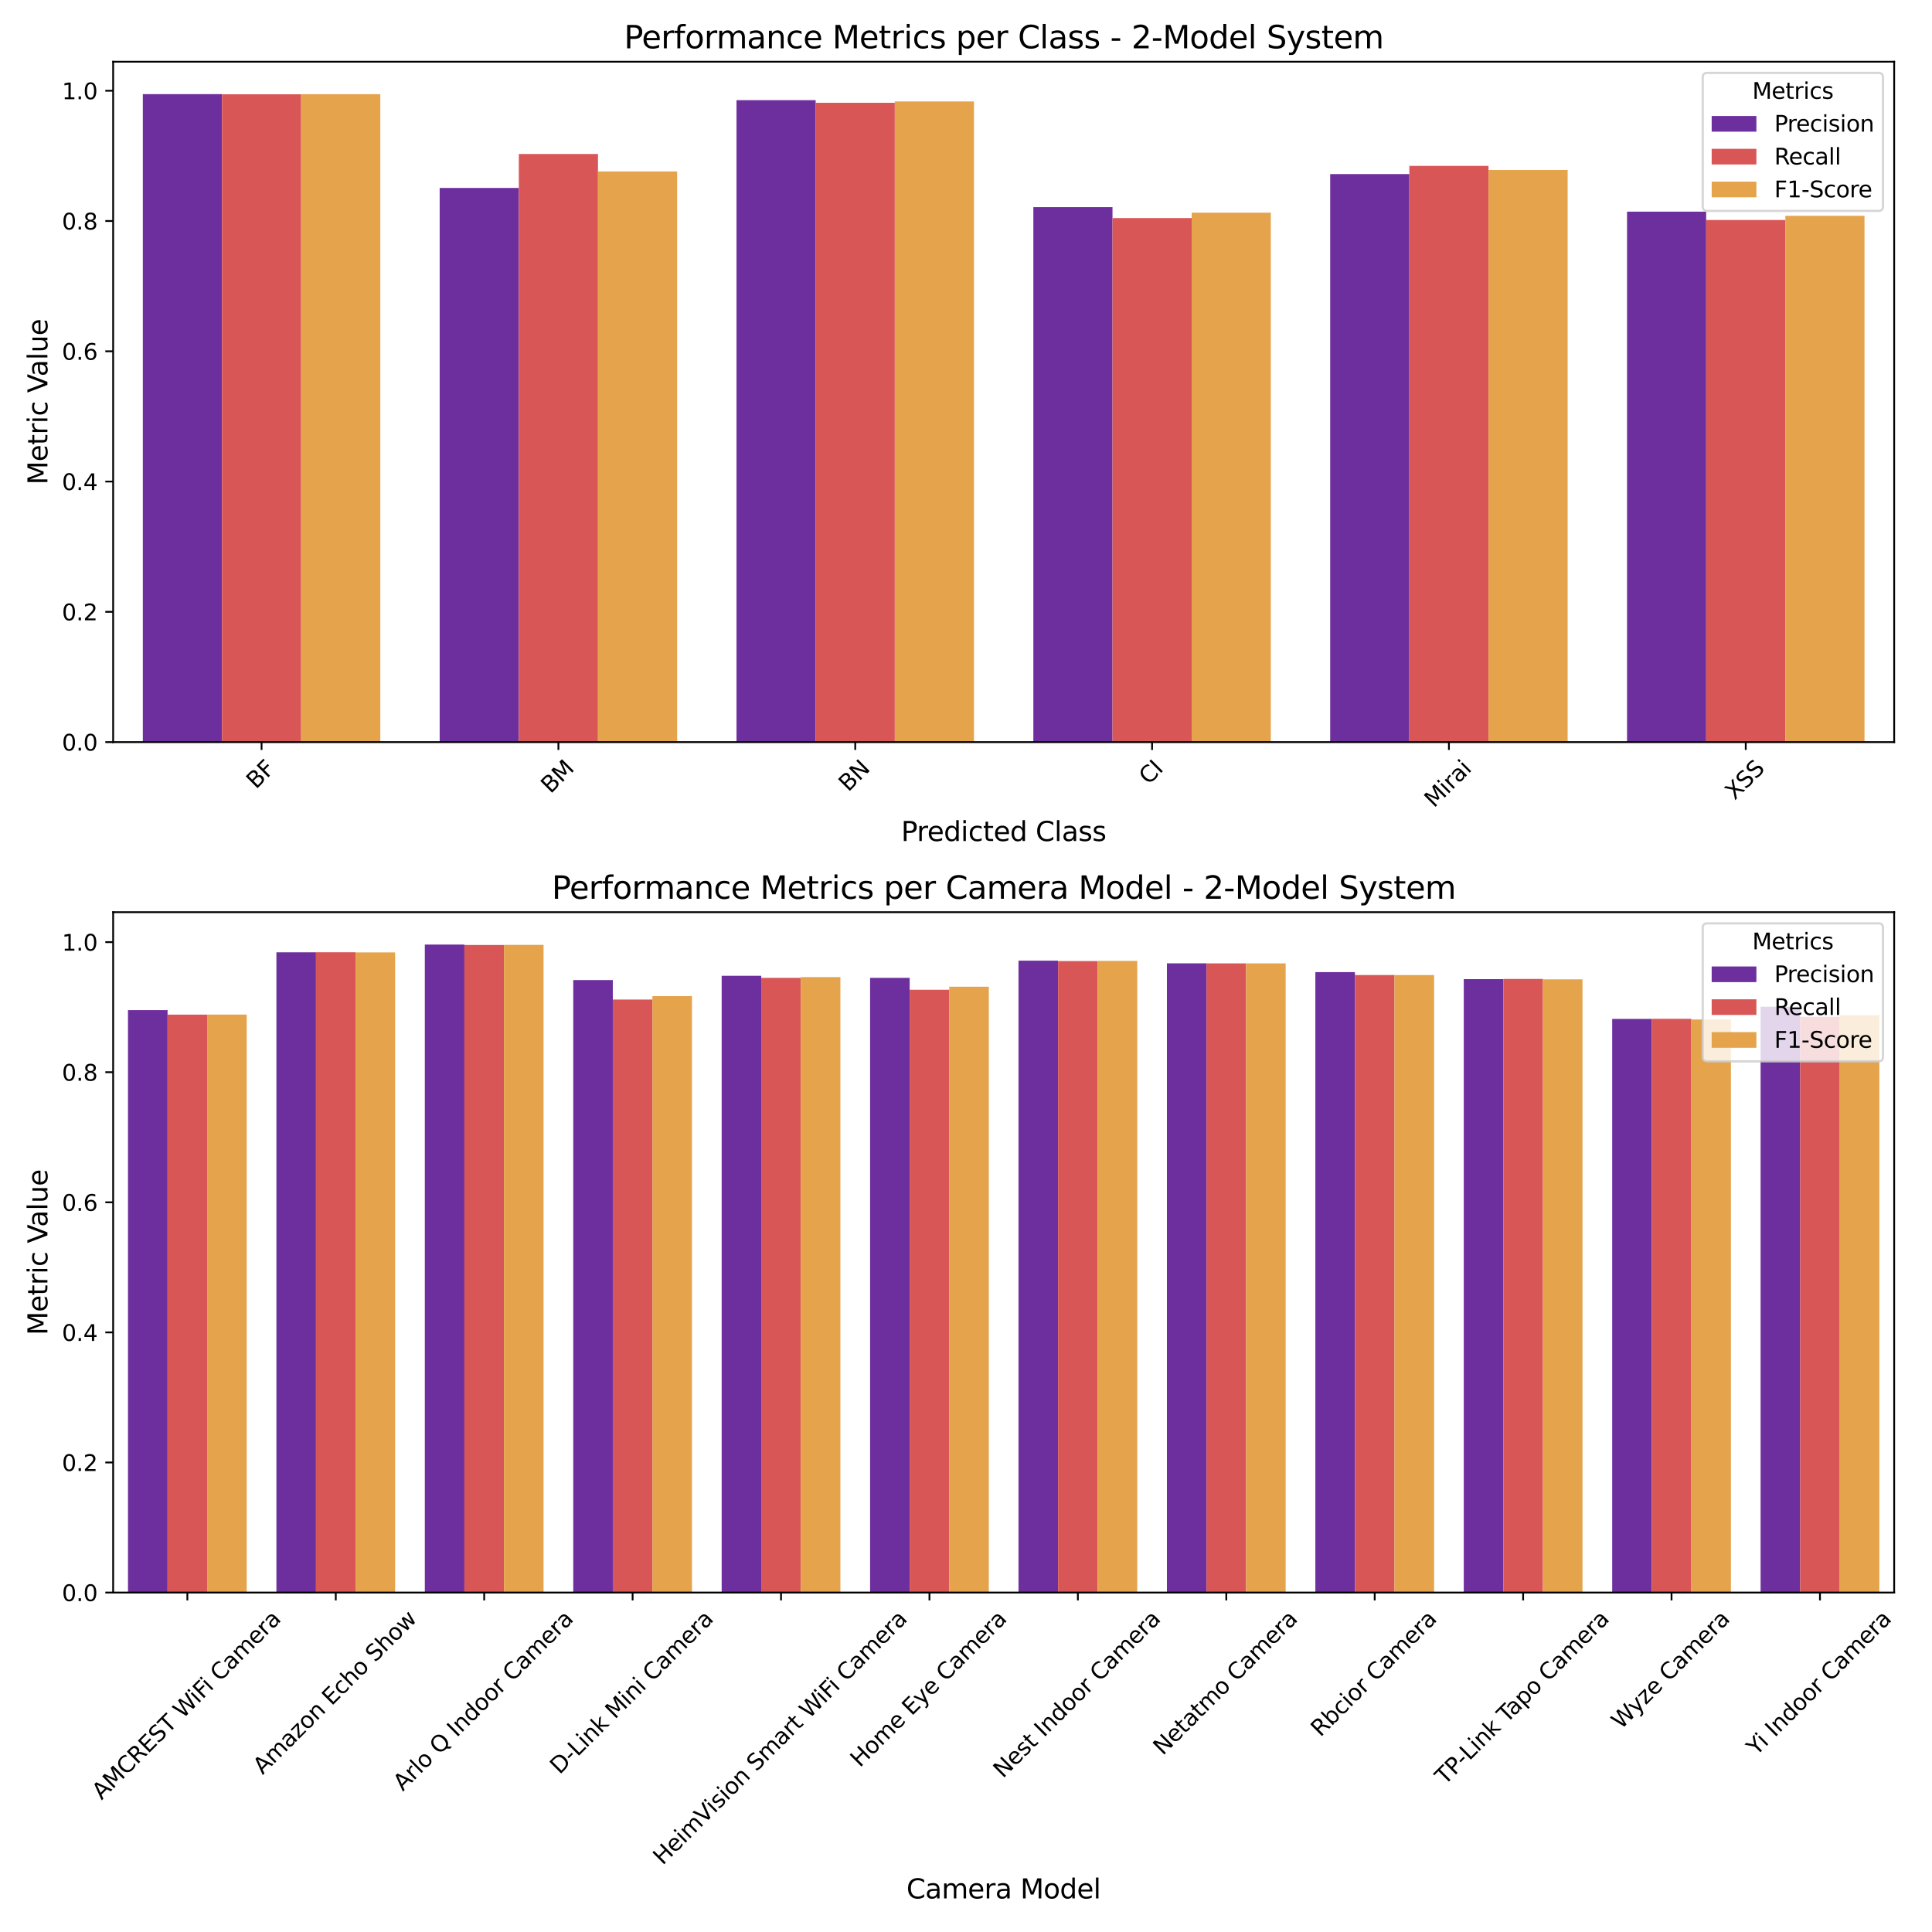 <?xml version="1.0" encoding="utf-8" standalone="no"?>
<!DOCTYPE svg PUBLIC "-//W3C//DTD SVG 1.1//EN"
  "http://www.w3.org/Graphics/SVG/1.1/DTD/svg11.dtd">
<svg xmlns:xlink="http://www.w3.org/1999/xlink" width="864pt" height="864pt" viewBox="0 0 864 864" xmlns="http://www.w3.org/2000/svg" version="1.1">
 <defs>
  <style type="text/css">*{stroke-linejoin: round; stroke-linecap: butt}</style>
 </defs>
 <g id="figure_1">
  <g id="patch_1">
   <path d="M 0 864 
L 864 864 
L 864 0 
L 0 0 
z
" style="fill: #ffffff"/>
  </g>
  <g id="axes_1">
   <g id="patch_2">
    <path d="M 50.6 331.873 
L 847.085 331.873 
L 847.085 27.6 
L 50.6 27.6 
z
" style="fill: #ffffff"/>
   </g>
   <g id="patch_3">
    <path d="M 63.875 331.873 
L 99.274 331.873 
L 99.274 42.089 
L 63.875 42.089 
z
" clip-path="url(#pb00b2c06bc)" style="fill: #6e2f9e"/>
   </g>
   <g id="patch_4">
    <path d="M 196.622 331.873 
L 232.021 331.873 
L 232.021 84.048 
L 196.622 84.048 
z
" clip-path="url(#pb00b2c06bc)" style="fill: #6e2f9e"/>
   </g>
   <g id="patch_5">
    <path d="M 329.37 331.873 
L 364.769 331.873 
L 364.769 44.793 
L 329.37 44.793 
z
" clip-path="url(#pb00b2c06bc)" style="fill: #6e2f9e"/>
   </g>
   <g id="patch_6">
    <path d="M 462.117 331.873 
L 497.516 331.873 
L 497.516 92.647 
L 462.117 92.647 
z
" clip-path="url(#pb00b2c06bc)" style="fill: #6e2f9e"/>
   </g>
   <g id="patch_7">
    <path d="M 594.864 331.873 
L 630.264 331.873 
L 630.264 77.852 
L 594.864 77.852 
z
" clip-path="url(#pb00b2c06bc)" style="fill: #6e2f9e"/>
   </g>
   <g id="patch_8">
    <path d="M 727.612 331.873 
L 763.011 331.873 
L 763.011 94.642 
L 727.612 94.642 
z
" clip-path="url(#pb00b2c06bc)" style="fill: #6e2f9e"/>
   </g>
   <g id="patch_9">
    <path d="M 99.274 331.873 
L 134.673 331.873 
L 134.673 42.161 
L 99.274 42.161 
z
" clip-path="url(#pb00b2c06bc)" style="fill: #d95656"/>
   </g>
   <g id="patch_10">
    <path d="M 232.021 331.873 
L 267.421 331.873 
L 267.421 68.875 
L 232.021 68.875 
z
" clip-path="url(#pb00b2c06bc)" style="fill: #d95656"/>
   </g>
   <g id="patch_11">
    <path d="M 364.769 331.873 
L 400.168 331.873 
L 400.168 45.958 
L 364.769 45.958 
z
" clip-path="url(#pb00b2c06bc)" style="fill: #d95656"/>
   </g>
   <g id="patch_12">
    <path d="M 497.516 331.873 
L 532.916 331.873 
L 532.916 97.526 
L 497.516 97.526 
z
" clip-path="url(#pb00b2c06bc)" style="fill: #d95656"/>
   </g>
   <g id="patch_13">
    <path d="M 630.264 331.873 
L 665.663 331.873 
L 665.663 74.189 
L 630.264 74.189 
z
" clip-path="url(#pb00b2c06bc)" style="fill: #d95656"/>
   </g>
   <g id="patch_14">
    <path d="M 763.011 331.873 
L 798.411 331.873 
L 798.411 98.378 
L 763.011 98.378 
z
" clip-path="url(#pb00b2c06bc)" style="fill: #d95656"/>
   </g>
   <g id="patch_15">
    <path d="M 134.673 331.873 
L 170.073 331.873 
L 170.073 42.125 
L 134.673 42.125 
z
" clip-path="url(#pb00b2c06bc)" style="fill: #e5a34c"/>
   </g>
   <g id="patch_16">
    <path d="M 267.421 331.873 
L 302.82 331.873 
L 302.82 76.687 
L 267.421 76.687 
z
" clip-path="url(#pb00b2c06bc)" style="fill: #e5a34c"/>
   </g>
   <g id="patch_17">
    <path d="M 400.168 331.873 
L 435.568 331.873 
L 435.568 45.376 
L 400.168 45.376 
z
" clip-path="url(#pb00b2c06bc)" style="fill: #e5a34c"/>
   </g>
   <g id="patch_18">
    <path d="M 532.916 331.873 
L 568.315 331.873 
L 568.315 95.111 
L 532.916 95.111 
z
" clip-path="url(#pb00b2c06bc)" style="fill: #e5a34c"/>
   </g>
   <g id="patch_19">
    <path d="M 665.663 331.873 
L 701.062 331.873 
L 701.062 76.034 
L 665.663 76.034 
z
" clip-path="url(#pb00b2c06bc)" style="fill: #e5a34c"/>
   </g>
   <g id="patch_20">
    <path d="M 798.411 331.873 
L 833.81 331.873 
L 833.81 96.525 
L 798.411 96.525 
z
" clip-path="url(#pb00b2c06bc)" style="fill: #e5a34c"/>
   </g>
   <g id="patch_21">
    <path d="M 116.974 331.873 
L 116.974 331.873 
L 116.974 331.873 
L 116.974 331.873 
z
" clip-path="url(#pb00b2c06bc)" style="fill: #6e2f9e"/>
   </g>
   <g id="patch_22">
    <path d="M 116.974 331.873 
L 116.974 331.873 
L 116.974 331.873 
L 116.974 331.873 
z
" clip-path="url(#pb00b2c06bc)" style="fill: #d95656"/>
   </g>
   <g id="patch_23">
    <path d="M 116.974 331.873 
L 116.974 331.873 
L 116.974 331.873 
L 116.974 331.873 
z
" clip-path="url(#pb00b2c06bc)" style="fill: #e5a34c"/>
   </g>
   <g id="matplotlib.axis_1">
    <g id="xtick_1">
     <g id="line2d_1">
      <defs>
       <path id="ma4300782d9" d="M 0 0 
L 0 3.5 
" style="stroke: #000000; stroke-width: 0.8"/>
      </defs>
      <g>
       <use xlink:href="#ma4300782d9" x="116.974" y="331.873" style="stroke: #000000; stroke-width: 0.8"/>
      </g>
     </g>
     <g id="text_1">
      <!-- BF -->
      <g transform="translate(114.466 353.164) rotate(-45) scale(0.1 -0.1)">
       <defs>
        <path id="DejaVuSans-42" d="M 1259 2228 
L 1259 519 
L 2272 519 
Q 2781 519 3026 730 
Q 3272 941 3272 1375 
Q 3272 1813 3026 2020 
Q 2781 2228 2272 2228 
L 1259 2228 
z
M 1259 4147 
L 1259 2741 
L 2194 2741 
Q 2656 2741 2882 2914 
Q 3109 3088 3109 3444 
Q 3109 3797 2882 3972 
Q 2656 4147 2194 4147 
L 1259 4147 
z
M 628 4666 
L 2241 4666 
Q 2963 4666 3353 4366 
Q 3744 4066 3744 3513 
Q 3744 3084 3544 2831 
Q 3344 2578 2956 2516 
Q 3422 2416 3680 2098 
Q 3938 1781 3938 1306 
Q 3938 681 3513 340 
Q 3088 0 2303 0 
L 628 0 
L 628 4666 
z
" transform="scale(0.016)"/>
        <path id="DejaVuSans-46" d="M 628 4666 
L 3309 4666 
L 3309 4134 
L 1259 4134 
L 1259 2759 
L 3109 2759 
L 3109 2228 
L 1259 2228 
L 1259 0 
L 628 0 
L 628 4666 
z
" transform="scale(0.016)"/>
       </defs>
       <use xlink:href="#DejaVuSans-42"/>
       <use xlink:href="#DejaVuSans-46" transform="translate(68.604 0)"/>
      </g>
     </g>
    </g>
    <g id="xtick_2">
     <g id="line2d_2">
      <g>
       <use xlink:href="#ma4300782d9" x="249.721" y="331.873" style="stroke: #000000; stroke-width: 0.8"/>
      </g>
     </g>
     <g id="text_2">
      <!-- BM -->
      <g transform="translate(246.196 355.198) rotate(-45) scale(0.1 -0.1)">
       <defs>
        <path id="DejaVuSans-4d" d="M 628 4666 
L 1569 4666 
L 2759 1491 
L 3956 4666 
L 4897 4666 
L 4897 0 
L 4281 0 
L 4281 4097 
L 3078 897 
L 2444 897 
L 1241 4097 
L 1241 0 
L 628 0 
L 628 4666 
z
" transform="scale(0.016)"/>
       </defs>
       <use xlink:href="#DejaVuSans-42"/>
       <use xlink:href="#DejaVuSans-4d" transform="translate(68.604 0)"/>
      </g>
     </g>
    </g>
    <g id="xtick_3">
     <g id="line2d_3">
      <g>
       <use xlink:href="#ma4300782d9" x="382.469" y="331.873" style="stroke: #000000; stroke-width: 0.8"/>
      </g>
     </g>
     <g id="text_3">
      <!-- BN -->
      <g transform="translate(379.349 354.387) rotate(-45) scale(0.1 -0.1)">
       <defs>
        <path id="DejaVuSans-4e" d="M 628 4666 
L 1478 4666 
L 3547 763 
L 3547 4666 
L 4159 4666 
L 4159 0 
L 3309 0 
L 1241 3903 
L 1241 0 
L 628 0 
L 628 4666 
z
" transform="scale(0.016)"/>
       </defs>
       <use xlink:href="#DejaVuSans-42"/>
       <use xlink:href="#DejaVuSans-4e" transform="translate(68.604 0)"/>
      </g>
     </g>
    </g>
    <g id="xtick_4">
     <g id="line2d_4">
      <g>
       <use xlink:href="#ma4300782d9" x="515.216" y="331.873" style="stroke: #000000; stroke-width: 0.8"/>
      </g>
     </g>
     <g id="text_4">
      <!-- CI -->
      <g transform="translate(513.655 351.269) rotate(-45) scale(0.1 -0.1)">
       <defs>
        <path id="DejaVuSans-43" d="M 4122 4306 
L 4122 3641 
Q 3803 3938 3442 4084 
Q 3081 4231 2675 4231 
Q 1875 4231 1450 3742 
Q 1025 3253 1025 2328 
Q 1025 1406 1450 917 
Q 1875 428 2675 428 
Q 3081 428 3442 575 
Q 3803 722 4122 1019 
L 4122 359 
Q 3791 134 3420 21 
Q 3050 -91 2638 -91 
Q 1578 -91 968 557 
Q 359 1206 359 2328 
Q 359 3453 968 4101 
Q 1578 4750 2638 4750 
Q 3056 4750 3426 4639 
Q 3797 4528 4122 4306 
z
" transform="scale(0.016)"/>
        <path id="DejaVuSans-49" d="M 628 4666 
L 1259 4666 
L 1259 0 
L 628 0 
L 628 4666 
z
" transform="scale(0.016)"/>
       </defs>
       <use xlink:href="#DejaVuSans-43"/>
       <use xlink:href="#DejaVuSans-49" transform="translate(69.824 0)"/>
      </g>
     </g>
    </g>
    <g id="xtick_5">
     <g id="line2d_5">
      <g>
       <use xlink:href="#ma4300782d9" x="647.963" y="331.873" style="stroke: #000000; stroke-width: 0.8"/>
      </g>
     </g>
     <g id="text_5">
      <!-- Mirai -->
      <g transform="translate(641.28 361.516) rotate(-45) scale(0.1 -0.1)">
       <defs>
        <path id="DejaVuSans-69" d="M 603 3500 
L 1178 3500 
L 1178 0 
L 603 0 
L 603 3500 
z
M 603 4863 
L 1178 4863 
L 1178 4134 
L 603 4134 
L 603 4863 
z
" transform="scale(0.016)"/>
        <path id="DejaVuSans-72" d="M 2631 2963 
Q 2534 3019 2420 3045 
Q 2306 3072 2169 3072 
Q 1681 3072 1420 2755 
Q 1159 2438 1159 1844 
L 1159 0 
L 581 0 
L 581 3500 
L 1159 3500 
L 1159 2956 
Q 1341 3275 1631 3429 
Q 1922 3584 2338 3584 
Q 2397 3584 2469 3576 
Q 2541 3569 2628 3553 
L 2631 2963 
z
" transform="scale(0.016)"/>
        <path id="DejaVuSans-61" d="M 2194 1759 
Q 1497 1759 1228 1600 
Q 959 1441 959 1056 
Q 959 750 1161 570 
Q 1363 391 1709 391 
Q 2188 391 2477 730 
Q 2766 1069 2766 1631 
L 2766 1759 
L 2194 1759 
z
M 3341 1997 
L 3341 0 
L 2766 0 
L 2766 531 
Q 2569 213 2275 61 
Q 1981 -91 1556 -91 
Q 1019 -91 701 211 
Q 384 513 384 1019 
Q 384 1609 779 1909 
Q 1175 2209 1959 2209 
L 2766 2209 
L 2766 2266 
Q 2766 2663 2505 2880 
Q 2244 3097 1772 3097 
Q 1472 3097 1187 3025 
Q 903 2953 641 2809 
L 641 3341 
Q 956 3463 1253 3523 
Q 1550 3584 1831 3584 
Q 2591 3584 2966 3190 
Q 3341 2797 3341 1997 
z
" transform="scale(0.016)"/>
       </defs>
       <use xlink:href="#DejaVuSans-4d"/>
       <use xlink:href="#DejaVuSans-69" transform="translate(86.279 0)"/>
       <use xlink:href="#DejaVuSans-72" transform="translate(114.062 0)"/>
       <use xlink:href="#DejaVuSans-61" transform="translate(155.176 0)"/>
       <use xlink:href="#DejaVuSans-69" transform="translate(216.455 0)"/>
      </g>
     </g>
    </g>
    <g id="xtick_6">
     <g id="line2d_6">
      <g>
       <use xlink:href="#ma4300782d9" x="780.711" y="331.873" style="stroke: #000000; stroke-width: 0.8"/>
      </g>
     </g>
     <g id="text_6">
      <!-- XSS -->
      <g transform="translate(775.751 358.067) rotate(-45) scale(0.1 -0.1)">
       <defs>
        <path id="DejaVuSans-58" d="M 403 4666 
L 1081 4666 
L 2241 2931 
L 3406 4666 
L 4084 4666 
L 2584 2425 
L 4184 0 
L 3506 0 
L 2194 1984 
L 872 0 
L 191 0 
L 1856 2491 
L 403 4666 
z
" transform="scale(0.016)"/>
        <path id="DejaVuSans-53" d="M 3425 4513 
L 3425 3897 
Q 3066 4069 2747 4153 
Q 2428 4238 2131 4238 
Q 1616 4238 1336 4038 
Q 1056 3838 1056 3469 
Q 1056 3159 1242 3001 
Q 1428 2844 1947 2747 
L 2328 2669 
Q 3034 2534 3370 2195 
Q 3706 1856 3706 1288 
Q 3706 609 3251 259 
Q 2797 -91 1919 -91 
Q 1588 -91 1214 -16 
Q 841 59 441 206 
L 441 856 
Q 825 641 1194 531 
Q 1563 422 1919 422 
Q 2459 422 2753 634 
Q 3047 847 3047 1241 
Q 3047 1584 2836 1778 
Q 2625 1972 2144 2069 
L 1759 2144 
Q 1053 2284 737 2584 
Q 422 2884 422 3419 
Q 422 4038 858 4394 
Q 1294 4750 2059 4750 
Q 2388 4750 2728 4690 
Q 3069 4631 3425 4513 
z
" transform="scale(0.016)"/>
       </defs>
       <use xlink:href="#DejaVuSans-58"/>
       <use xlink:href="#DejaVuSans-53" transform="translate(68.506 0)"/>
       <use xlink:href="#DejaVuSans-53" transform="translate(131.982 0)"/>
      </g>
     </g>
    </g>
    <g id="text_7">
     <!-- Predicted Class -->
     <g transform="translate(402.986 376.104) scale(0.12 -0.12)">
      <defs>
       <path id="DejaVuSans-50" d="M 1259 4147 
L 1259 2394 
L 2053 2394 
Q 2494 2394 2734 2622 
Q 2975 2850 2975 3272 
Q 2975 3691 2734 3919 
Q 2494 4147 2053 4147 
L 1259 4147 
z
M 628 4666 
L 2053 4666 
Q 2838 4666 3239 4311 
Q 3641 3956 3641 3272 
Q 3641 2581 3239 2228 
Q 2838 1875 2053 1875 
L 1259 1875 
L 1259 0 
L 628 0 
L 628 4666 
z
" transform="scale(0.016)"/>
       <path id="DejaVuSans-65" d="M 3597 1894 
L 3597 1613 
L 953 1613 
Q 991 1019 1311 708 
Q 1631 397 2203 397 
Q 2534 397 2845 478 
Q 3156 559 3463 722 
L 3463 178 
Q 3153 47 2828 -22 
Q 2503 -91 2169 -91 
Q 1331 -91 842 396 
Q 353 884 353 1716 
Q 353 2575 817 3079 
Q 1281 3584 2069 3584 
Q 2775 3584 3186 3129 
Q 3597 2675 3597 1894 
z
M 3022 2063 
Q 3016 2534 2758 2815 
Q 2500 3097 2075 3097 
Q 1594 3097 1305 2825 
Q 1016 2553 972 2059 
L 3022 2063 
z
" transform="scale(0.016)"/>
       <path id="DejaVuSans-64" d="M 2906 2969 
L 2906 4863 
L 3481 4863 
L 3481 0 
L 2906 0 
L 2906 525 
Q 2725 213 2448 61 
Q 2172 -91 1784 -91 
Q 1150 -91 751 415 
Q 353 922 353 1747 
Q 353 2572 751 3078 
Q 1150 3584 1784 3584 
Q 2172 3584 2448 3432 
Q 2725 3281 2906 2969 
z
M 947 1747 
Q 947 1113 1208 752 
Q 1469 391 1925 391 
Q 2381 391 2643 752 
Q 2906 1113 2906 1747 
Q 2906 2381 2643 2742 
Q 2381 3103 1925 3103 
Q 1469 3103 1208 2742 
Q 947 2381 947 1747 
z
" transform="scale(0.016)"/>
       <path id="DejaVuSans-63" d="M 3122 3366 
L 3122 2828 
Q 2878 2963 2633 3030 
Q 2388 3097 2138 3097 
Q 1578 3097 1268 2742 
Q 959 2388 959 1747 
Q 959 1106 1268 751 
Q 1578 397 2138 397 
Q 2388 397 2633 464 
Q 2878 531 3122 666 
L 3122 134 
Q 2881 22 2623 -34 
Q 2366 -91 2075 -91 
Q 1284 -91 818 406 
Q 353 903 353 1747 
Q 353 2603 823 3093 
Q 1294 3584 2113 3584 
Q 2378 3584 2631 3529 
Q 2884 3475 3122 3366 
z
" transform="scale(0.016)"/>
       <path id="DejaVuSans-74" d="M 1172 4494 
L 1172 3500 
L 2356 3500 
L 2356 3053 
L 1172 3053 
L 1172 1153 
Q 1172 725 1289 603 
Q 1406 481 1766 481 
L 2356 481 
L 2356 0 
L 1766 0 
Q 1100 0 847 248 
Q 594 497 594 1153 
L 594 3053 
L 172 3053 
L 172 3500 
L 594 3500 
L 594 4494 
L 1172 4494 
z
" transform="scale(0.016)"/>
       <path id="DejaVuSans-20" transform="scale(0.016)"/>
       <path id="DejaVuSans-6c" d="M 603 4863 
L 1178 4863 
L 1178 0 
L 603 0 
L 603 4863 
z
" transform="scale(0.016)"/>
       <path id="DejaVuSans-73" d="M 2834 3397 
L 2834 2853 
Q 2591 2978 2328 3040 
Q 2066 3103 1784 3103 
Q 1356 3103 1142 2972 
Q 928 2841 928 2578 
Q 928 2378 1081 2264 
Q 1234 2150 1697 2047 
L 1894 2003 
Q 2506 1872 2764 1633 
Q 3022 1394 3022 966 
Q 3022 478 2636 193 
Q 2250 -91 1575 -91 
Q 1294 -91 989 -36 
Q 684 19 347 128 
L 347 722 
Q 666 556 975 473 
Q 1284 391 1588 391 
Q 1994 391 2212 530 
Q 2431 669 2431 922 
Q 2431 1156 2273 1281 
Q 2116 1406 1581 1522 
L 1381 1569 
Q 847 1681 609 1914 
Q 372 2147 372 2553 
Q 372 3047 722 3315 
Q 1072 3584 1716 3584 
Q 2034 3584 2315 3537 
Q 2597 3491 2834 3397 
z
" transform="scale(0.016)"/>
      </defs>
      <use xlink:href="#DejaVuSans-50"/>
      <use xlink:href="#DejaVuSans-72" transform="translate(58.553 0)"/>
      <use xlink:href="#DejaVuSans-65" transform="translate(97.416 0)"/>
      <use xlink:href="#DejaVuSans-64" transform="translate(158.939 0)"/>
      <use xlink:href="#DejaVuSans-69" transform="translate(222.416 0)"/>
      <use xlink:href="#DejaVuSans-63" transform="translate(250.199 0)"/>
      <use xlink:href="#DejaVuSans-74" transform="translate(305.18 0)"/>
      <use xlink:href="#DejaVuSans-65" transform="translate(344.389 0)"/>
      <use xlink:href="#DejaVuSans-64" transform="translate(405.912 0)"/>
      <use xlink:href="#DejaVuSans-20" transform="translate(469.389 0)"/>
      <use xlink:href="#DejaVuSans-43" transform="translate(501.176 0)"/>
      <use xlink:href="#DejaVuSans-6c" transform="translate(571 0)"/>
      <use xlink:href="#DejaVuSans-61" transform="translate(598.783 0)"/>
      <use xlink:href="#DejaVuSans-73" transform="translate(660.062 0)"/>
      <use xlink:href="#DejaVuSans-73" transform="translate(712.162 0)"/>
     </g>
    </g>
   </g>
   <g id="matplotlib.axis_2">
    <g id="ytick_1">
     <g id="line2d_7">
      <defs>
       <path id="mdab6080482" d="M 0 0 
L -3.5 0 
" style="stroke: #000000; stroke-width: 0.8"/>
      </defs>
      <g>
       <use xlink:href="#mdab6080482" x="50.6" y="331.873" style="stroke: #000000; stroke-width: 0.8"/>
      </g>
     </g>
     <g id="text_8">
      <!-- 0.0 -->
      <g transform="translate(27.697 335.672) scale(0.1 -0.1)">
       <defs>
        <path id="DejaVuSans-30" d="M 2034 4250 
Q 1547 4250 1301 3770 
Q 1056 3291 1056 2328 
Q 1056 1369 1301 889 
Q 1547 409 2034 409 
Q 2525 409 2770 889 
Q 3016 1369 3016 2328 
Q 3016 3291 2770 3770 
Q 2525 4250 2034 4250 
z
M 2034 4750 
Q 2819 4750 3233 4129 
Q 3647 3509 3647 2328 
Q 3647 1150 3233 529 
Q 2819 -91 2034 -91 
Q 1250 -91 836 529 
Q 422 1150 422 2328 
Q 422 3509 836 4129 
Q 1250 4750 2034 4750 
z
" transform="scale(0.016)"/>
        <path id="DejaVuSans-2e" d="M 684 794 
L 1344 794 
L 1344 0 
L 684 0 
L 684 794 
z
" transform="scale(0.016)"/>
       </defs>
       <use xlink:href="#DejaVuSans-30"/>
       <use xlink:href="#DejaVuSans-2e" transform="translate(63.623 0)"/>
       <use xlink:href="#DejaVuSans-30" transform="translate(95.41 0)"/>
      </g>
     </g>
    </g>
    <g id="ytick_2">
     <g id="line2d_8">
      <g>
       <use xlink:href="#mdab6080482" x="50.6" y="273.614" style="stroke: #000000; stroke-width: 0.8"/>
      </g>
     </g>
     <g id="text_9">
      <!-- 0.2 -->
      <g transform="translate(27.697 277.413) scale(0.1 -0.1)">
       <defs>
        <path id="DejaVuSans-32" d="M 1228 531 
L 3431 531 
L 3431 0 
L 469 0 
L 469 531 
Q 828 903 1448 1529 
Q 2069 2156 2228 2338 
Q 2531 2678 2651 2914 
Q 2772 3150 2772 3378 
Q 2772 3750 2511 3984 
Q 2250 4219 1831 4219 
Q 1534 4219 1204 4116 
Q 875 4013 500 3803 
L 500 4441 
Q 881 4594 1212 4672 
Q 1544 4750 1819 4750 
Q 2544 4750 2975 4387 
Q 3406 4025 3406 3419 
Q 3406 3131 3298 2873 
Q 3191 2616 2906 2266 
Q 2828 2175 2409 1742 
Q 1991 1309 1228 531 
z
" transform="scale(0.016)"/>
       </defs>
       <use xlink:href="#DejaVuSans-30"/>
       <use xlink:href="#DejaVuSans-2e" transform="translate(63.623 0)"/>
       <use xlink:href="#DejaVuSans-32" transform="translate(95.41 0)"/>
      </g>
     </g>
    </g>
    <g id="ytick_3">
     <g id="line2d_9">
      <g>
       <use xlink:href="#mdab6080482" x="50.6" y="215.355" style="stroke: #000000; stroke-width: 0.8"/>
      </g>
     </g>
     <g id="text_10">
      <!-- 0.4 -->
      <g transform="translate(27.697 219.154) scale(0.1 -0.1)">
       <defs>
        <path id="DejaVuSans-34" d="M 2419 4116 
L 825 1625 
L 2419 1625 
L 2419 4116 
z
M 2253 4666 
L 3047 4666 
L 3047 1625 
L 3713 1625 
L 3713 1100 
L 3047 1100 
L 3047 0 
L 2419 0 
L 2419 1100 
L 313 1100 
L 313 1709 
L 2253 4666 
z
" transform="scale(0.016)"/>
       </defs>
       <use xlink:href="#DejaVuSans-30"/>
       <use xlink:href="#DejaVuSans-2e" transform="translate(63.623 0)"/>
       <use xlink:href="#DejaVuSans-34" transform="translate(95.41 0)"/>
      </g>
     </g>
    </g>
    <g id="ytick_4">
     <g id="line2d_10">
      <g>
       <use xlink:href="#mdab6080482" x="50.6" y="157.096" style="stroke: #000000; stroke-width: 0.8"/>
      </g>
     </g>
     <g id="text_11">
      <!-- 0.6 -->
      <g transform="translate(27.697 160.895) scale(0.1 -0.1)">
       <defs>
        <path id="DejaVuSans-36" d="M 2113 2584 
Q 1688 2584 1439 2293 
Q 1191 2003 1191 1497 
Q 1191 994 1439 701 
Q 1688 409 2113 409 
Q 2538 409 2786 701 
Q 3034 994 3034 1497 
Q 3034 2003 2786 2293 
Q 2538 2584 2113 2584 
z
M 3366 4563 
L 3366 3988 
Q 3128 4100 2886 4159 
Q 2644 4219 2406 4219 
Q 1781 4219 1451 3797 
Q 1122 3375 1075 2522 
Q 1259 2794 1537 2939 
Q 1816 3084 2150 3084 
Q 2853 3084 3261 2657 
Q 3669 2231 3669 1497 
Q 3669 778 3244 343 
Q 2819 -91 2113 -91 
Q 1303 -91 875 529 
Q 447 1150 447 2328 
Q 447 3434 972 4092 
Q 1497 4750 2381 4750 
Q 2619 4750 2861 4703 
Q 3103 4656 3366 4563 
z
" transform="scale(0.016)"/>
       </defs>
       <use xlink:href="#DejaVuSans-30"/>
       <use xlink:href="#DejaVuSans-2e" transform="translate(63.623 0)"/>
       <use xlink:href="#DejaVuSans-36" transform="translate(95.41 0)"/>
      </g>
     </g>
    </g>
    <g id="ytick_5">
     <g id="line2d_11">
      <g>
       <use xlink:href="#mdab6080482" x="50.6" y="98.837" style="stroke: #000000; stroke-width: 0.8"/>
      </g>
     </g>
     <g id="text_12">
      <!-- 0.8 -->
      <g transform="translate(27.697 102.636) scale(0.1 -0.1)">
       <defs>
        <path id="DejaVuSans-38" d="M 2034 2216 
Q 1584 2216 1326 1975 
Q 1069 1734 1069 1313 
Q 1069 891 1326 650 
Q 1584 409 2034 409 
Q 2484 409 2743 651 
Q 3003 894 3003 1313 
Q 3003 1734 2745 1975 
Q 2488 2216 2034 2216 
z
M 1403 2484 
Q 997 2584 770 2862 
Q 544 3141 544 3541 
Q 544 4100 942 4425 
Q 1341 4750 2034 4750 
Q 2731 4750 3128 4425 
Q 3525 4100 3525 3541 
Q 3525 3141 3298 2862 
Q 3072 2584 2669 2484 
Q 3125 2378 3379 2068 
Q 3634 1759 3634 1313 
Q 3634 634 3220 271 
Q 2806 -91 2034 -91 
Q 1263 -91 848 271 
Q 434 634 434 1313 
Q 434 1759 690 2068 
Q 947 2378 1403 2484 
z
M 1172 3481 
Q 1172 3119 1398 2916 
Q 1625 2713 2034 2713 
Q 2441 2713 2670 2916 
Q 2900 3119 2900 3481 
Q 2900 3844 2670 4047 
Q 2441 4250 2034 4250 
Q 1625 4250 1398 4047 
Q 1172 3844 1172 3481 
z
" transform="scale(0.016)"/>
       </defs>
       <use xlink:href="#DejaVuSans-30"/>
       <use xlink:href="#DejaVuSans-2e" transform="translate(63.623 0)"/>
       <use xlink:href="#DejaVuSans-38" transform="translate(95.41 0)"/>
      </g>
     </g>
    </g>
    <g id="ytick_6">
     <g id="line2d_12">
      <g>
       <use xlink:href="#mdab6080482" x="50.6" y="40.578" style="stroke: #000000; stroke-width: 0.8"/>
      </g>
     </g>
     <g id="text_13">
      <!-- 1.0 -->
      <g transform="translate(27.697 44.377) scale(0.1 -0.1)">
       <defs>
        <path id="DejaVuSans-31" d="M 794 531 
L 1825 531 
L 1825 4091 
L 703 3866 
L 703 4441 
L 1819 4666 
L 2450 4666 
L 2450 531 
L 3481 531 
L 3481 0 
L 794 0 
L 794 531 
z
" transform="scale(0.016)"/>
       </defs>
       <use xlink:href="#DejaVuSans-31"/>
       <use xlink:href="#DejaVuSans-2e" transform="translate(63.623 0)"/>
       <use xlink:href="#DejaVuSans-30" transform="translate(95.41 0)"/>
      </g>
     </g>
    </g>
    <g id="text_14">
     <!-- Metric Value -->
     <g transform="translate(21.201 216.774) rotate(-90) scale(0.12 -0.12)">
      <defs>
       <path id="DejaVuSans-56" d="M 1831 0 
L 50 4666 
L 709 4666 
L 2188 738 
L 3669 4666 
L 4325 4666 
L 2547 0 
L 1831 0 
z
" transform="scale(0.016)"/>
       <path id="DejaVuSans-75" d="M 544 1381 
L 544 3500 
L 1119 3500 
L 1119 1403 
Q 1119 906 1312 657 
Q 1506 409 1894 409 
Q 2359 409 2629 706 
Q 2900 1003 2900 1516 
L 2900 3500 
L 3475 3500 
L 3475 0 
L 2900 0 
L 2900 538 
Q 2691 219 2414 64 
Q 2138 -91 1772 -91 
Q 1169 -91 856 284 
Q 544 659 544 1381 
z
M 1991 3584 
L 1991 3584 
z
" transform="scale(0.016)"/>
      </defs>
      <use xlink:href="#DejaVuSans-4d"/>
      <use xlink:href="#DejaVuSans-65" transform="translate(86.279 0)"/>
      <use xlink:href="#DejaVuSans-74" transform="translate(147.803 0)"/>
      <use xlink:href="#DejaVuSans-72" transform="translate(187.012 0)"/>
      <use xlink:href="#DejaVuSans-69" transform="translate(228.125 0)"/>
      <use xlink:href="#DejaVuSans-63" transform="translate(255.908 0)"/>
      <use xlink:href="#DejaVuSans-20" transform="translate(310.889 0)"/>
      <use xlink:href="#DejaVuSans-56" transform="translate(342.676 0)"/>
      <use xlink:href="#DejaVuSans-61" transform="translate(403.334 0)"/>
      <use xlink:href="#DejaVuSans-6c" transform="translate(464.613 0)"/>
      <use xlink:href="#DejaVuSans-75" transform="translate(492.396 0)"/>
      <use xlink:href="#DejaVuSans-65" transform="translate(555.775 0)"/>
     </g>
    </g>
   </g>
   <g id="line2d_13">
    <path clip-path="url(#pb00b2c06bc)" style="fill: none; stroke: #424242; stroke-width: 2.25; stroke-linecap: square"/>
   </g>
   <g id="line2d_14">
    <path clip-path="url(#pb00b2c06bc)" style="fill: none; stroke: #424242; stroke-width: 2.25; stroke-linecap: square"/>
   </g>
   <g id="line2d_15">
    <path clip-path="url(#pb00b2c06bc)" style="fill: none; stroke: #424242; stroke-width: 2.25; stroke-linecap: square"/>
   </g>
   <g id="line2d_16">
    <path clip-path="url(#pb00b2c06bc)" style="fill: none; stroke: #424242; stroke-width: 2.25; stroke-linecap: square"/>
   </g>
   <g id="line2d_17">
    <path clip-path="url(#pb00b2c06bc)" style="fill: none; stroke: #424242; stroke-width: 2.25; stroke-linecap: square"/>
   </g>
   <g id="line2d_18">
    <path clip-path="url(#pb00b2c06bc)" style="fill: none; stroke: #424242; stroke-width: 2.25; stroke-linecap: square"/>
   </g>
   <g id="line2d_19">
    <path clip-path="url(#pb00b2c06bc)" style="fill: none; stroke: #424242; stroke-width: 2.25; stroke-linecap: square"/>
   </g>
   <g id="line2d_20">
    <path clip-path="url(#pb00b2c06bc)" style="fill: none; stroke: #424242; stroke-width: 2.25; stroke-linecap: square"/>
   </g>
   <g id="line2d_21">
    <path clip-path="url(#pb00b2c06bc)" style="fill: none; stroke: #424242; stroke-width: 2.25; stroke-linecap: square"/>
   </g>
   <g id="line2d_22">
    <path clip-path="url(#pb00b2c06bc)" style="fill: none; stroke: #424242; stroke-width: 2.25; stroke-linecap: square"/>
   </g>
   <g id="line2d_23">
    <path clip-path="url(#pb00b2c06bc)" style="fill: none; stroke: #424242; stroke-width: 2.25; stroke-linecap: square"/>
   </g>
   <g id="line2d_24">
    <path clip-path="url(#pb00b2c06bc)" style="fill: none; stroke: #424242; stroke-width: 2.25; stroke-linecap: square"/>
   </g>
   <g id="line2d_25">
    <path clip-path="url(#pb00b2c06bc)" style="fill: none; stroke: #424242; stroke-width: 2.25; stroke-linecap: square"/>
   </g>
   <g id="line2d_26">
    <path clip-path="url(#pb00b2c06bc)" style="fill: none; stroke: #424242; stroke-width: 2.25; stroke-linecap: square"/>
   </g>
   <g id="line2d_27">
    <path clip-path="url(#pb00b2c06bc)" style="fill: none; stroke: #424242; stroke-width: 2.25; stroke-linecap: square"/>
   </g>
   <g id="line2d_28">
    <path clip-path="url(#pb00b2c06bc)" style="fill: none; stroke: #424242; stroke-width: 2.25; stroke-linecap: square"/>
   </g>
   <g id="line2d_29">
    <path clip-path="url(#pb00b2c06bc)" style="fill: none; stroke: #424242; stroke-width: 2.25; stroke-linecap: square"/>
   </g>
   <g id="line2d_30">
    <path clip-path="url(#pb00b2c06bc)" style="fill: none; stroke: #424242; stroke-width: 2.25; stroke-linecap: square"/>
   </g>
   <g id="patch_24">
    <path d="M 50.6 331.873 
L 50.6 27.6 
" style="fill: none; stroke: #000000; stroke-width: 0.8; stroke-linejoin: miter; stroke-linecap: square"/>
   </g>
   <g id="patch_25">
    <path d="M 847.085 331.873 
L 847.085 27.6 
" style="fill: none; stroke: #000000; stroke-width: 0.8; stroke-linejoin: miter; stroke-linecap: square"/>
   </g>
   <g id="patch_26">
    <path d="M 50.6 331.873 
L 847.085 331.873 
" style="fill: none; stroke: #000000; stroke-width: 0.8; stroke-linejoin: miter; stroke-linecap: square"/>
   </g>
   <g id="patch_27">
    <path d="M 50.6 27.6 
L 847.085 27.6 
" style="fill: none; stroke: #000000; stroke-width: 0.8; stroke-linejoin: miter; stroke-linecap: square"/>
   </g>
   <g id="text_15">
    <!-- Performance Metrics per Class - 2-Model System -->
    <g transform="translate(279.06 21.6) scale(0.14 -0.14)">
     <defs>
      <path id="DejaVuSans-66" d="M 2375 4863 
L 2375 4384 
L 1825 4384 
Q 1516 4384 1395 4259 
Q 1275 4134 1275 3809 
L 1275 3500 
L 2222 3500 
L 2222 3053 
L 1275 3053 
L 1275 0 
L 697 0 
L 697 3053 
L 147 3053 
L 147 3500 
L 697 3500 
L 697 3744 
Q 697 4328 969 4595 
Q 1241 4863 1831 4863 
L 2375 4863 
z
" transform="scale(0.016)"/>
      <path id="DejaVuSans-6f" d="M 1959 3097 
Q 1497 3097 1228 2736 
Q 959 2375 959 1747 
Q 959 1119 1226 758 
Q 1494 397 1959 397 
Q 2419 397 2687 759 
Q 2956 1122 2956 1747 
Q 2956 2369 2687 2733 
Q 2419 3097 1959 3097 
z
M 1959 3584 
Q 2709 3584 3137 3096 
Q 3566 2609 3566 1747 
Q 3566 888 3137 398 
Q 2709 -91 1959 -91 
Q 1206 -91 779 398 
Q 353 888 353 1747 
Q 353 2609 779 3096 
Q 1206 3584 1959 3584 
z
" transform="scale(0.016)"/>
      <path id="DejaVuSans-6d" d="M 3328 2828 
Q 3544 3216 3844 3400 
Q 4144 3584 4550 3584 
Q 5097 3584 5394 3201 
Q 5691 2819 5691 2113 
L 5691 0 
L 5113 0 
L 5113 2094 
Q 5113 2597 4934 2840 
Q 4756 3084 4391 3084 
Q 3944 3084 3684 2787 
Q 3425 2491 3425 1978 
L 3425 0 
L 2847 0 
L 2847 2094 
Q 2847 2600 2669 2842 
Q 2491 3084 2119 3084 
Q 1678 3084 1418 2786 
Q 1159 2488 1159 1978 
L 1159 0 
L 581 0 
L 581 3500 
L 1159 3500 
L 1159 2956 
Q 1356 3278 1631 3431 
Q 1906 3584 2284 3584 
Q 2666 3584 2933 3390 
Q 3200 3197 3328 2828 
z
" transform="scale(0.016)"/>
      <path id="DejaVuSans-6e" d="M 3513 2113 
L 3513 0 
L 2938 0 
L 2938 2094 
Q 2938 2591 2744 2837 
Q 2550 3084 2163 3084 
Q 1697 3084 1428 2787 
Q 1159 2491 1159 1978 
L 1159 0 
L 581 0 
L 581 3500 
L 1159 3500 
L 1159 2956 
Q 1366 3272 1645 3428 
Q 1925 3584 2291 3584 
Q 2894 3584 3203 3211 
Q 3513 2838 3513 2113 
z
" transform="scale(0.016)"/>
      <path id="DejaVuSans-70" d="M 1159 525 
L 1159 -1331 
L 581 -1331 
L 581 3500 
L 1159 3500 
L 1159 2969 
Q 1341 3281 1617 3432 
Q 1894 3584 2278 3584 
Q 2916 3584 3314 3078 
Q 3713 2572 3713 1747 
Q 3713 922 3314 415 
Q 2916 -91 2278 -91 
Q 1894 -91 1617 61 
Q 1341 213 1159 525 
z
M 3116 1747 
Q 3116 2381 2855 2742 
Q 2594 3103 2138 3103 
Q 1681 3103 1420 2742 
Q 1159 2381 1159 1747 
Q 1159 1113 1420 752 
Q 1681 391 2138 391 
Q 2594 391 2855 752 
Q 3116 1113 3116 1747 
z
" transform="scale(0.016)"/>
      <path id="DejaVuSans-2d" d="M 313 2009 
L 1997 2009 
L 1997 1497 
L 313 1497 
L 313 2009 
z
" transform="scale(0.016)"/>
      <path id="DejaVuSans-79" d="M 2059 -325 
Q 1816 -950 1584 -1140 
Q 1353 -1331 966 -1331 
L 506 -1331 
L 506 -850 
L 844 -850 
Q 1081 -850 1212 -737 
Q 1344 -625 1503 -206 
L 1606 56 
L 191 3500 
L 800 3500 
L 1894 763 
L 2988 3500 
L 3597 3500 
L 2059 -325 
z
" transform="scale(0.016)"/>
     </defs>
     <use xlink:href="#DejaVuSans-50"/>
     <use xlink:href="#DejaVuSans-65" transform="translate(56.678 0)"/>
     <use xlink:href="#DejaVuSans-72" transform="translate(118.201 0)"/>
     <use xlink:href="#DejaVuSans-66" transform="translate(159.314 0)"/>
     <use xlink:href="#DejaVuSans-6f" transform="translate(194.52 0)"/>
     <use xlink:href="#DejaVuSans-72" transform="translate(255.701 0)"/>
     <use xlink:href="#DejaVuSans-6d" transform="translate(295.064 0)"/>
     <use xlink:href="#DejaVuSans-61" transform="translate(392.477 0)"/>
     <use xlink:href="#DejaVuSans-6e" transform="translate(453.756 0)"/>
     <use xlink:href="#DejaVuSans-63" transform="translate(517.135 0)"/>
     <use xlink:href="#DejaVuSans-65" transform="translate(572.115 0)"/>
     <use xlink:href="#DejaVuSans-20" transform="translate(633.639 0)"/>
     <use xlink:href="#DejaVuSans-4d" transform="translate(665.426 0)"/>
     <use xlink:href="#DejaVuSans-65" transform="translate(751.705 0)"/>
     <use xlink:href="#DejaVuSans-74" transform="translate(813.229 0)"/>
     <use xlink:href="#DejaVuSans-72" transform="translate(852.438 0)"/>
     <use xlink:href="#DejaVuSans-69" transform="translate(893.551 0)"/>
     <use xlink:href="#DejaVuSans-63" transform="translate(921.334 0)"/>
     <use xlink:href="#DejaVuSans-73" transform="translate(976.314 0)"/>
     <use xlink:href="#DejaVuSans-20" transform="translate(1028.414 0)"/>
     <use xlink:href="#DejaVuSans-70" transform="translate(1060.201 0)"/>
     <use xlink:href="#DejaVuSans-65" transform="translate(1123.678 0)"/>
     <use xlink:href="#DejaVuSans-72" transform="translate(1185.201 0)"/>
     <use xlink:href="#DejaVuSans-20" transform="translate(1226.314 0)"/>
     <use xlink:href="#DejaVuSans-43" transform="translate(1258.102 0)"/>
     <use xlink:href="#DejaVuSans-6c" transform="translate(1327.926 0)"/>
     <use xlink:href="#DejaVuSans-61" transform="translate(1355.709 0)"/>
     <use xlink:href="#DejaVuSans-73" transform="translate(1416.988 0)"/>
     <use xlink:href="#DejaVuSans-73" transform="translate(1469.088 0)"/>
     <use xlink:href="#DejaVuSans-20" transform="translate(1521.188 0)"/>
     <use xlink:href="#DejaVuSans-2d" transform="translate(1552.975 0)"/>
     <use xlink:href="#DejaVuSans-20" transform="translate(1589.059 0)"/>
     <use xlink:href="#DejaVuSans-32" transform="translate(1620.846 0)"/>
     <use xlink:href="#DejaVuSans-2d" transform="translate(1684.469 0)"/>
     <use xlink:href="#DejaVuSans-4d" transform="translate(1720.553 0)"/>
     <use xlink:href="#DejaVuSans-6f" transform="translate(1806.832 0)"/>
     <use xlink:href="#DejaVuSans-64" transform="translate(1868.014 0)"/>
     <use xlink:href="#DejaVuSans-65" transform="translate(1931.49 0)"/>
     <use xlink:href="#DejaVuSans-6c" transform="translate(1993.014 0)"/>
     <use xlink:href="#DejaVuSans-20" transform="translate(2020.797 0)"/>
     <use xlink:href="#DejaVuSans-53" transform="translate(2052.584 0)"/>
     <use xlink:href="#DejaVuSans-79" transform="translate(2116.061 0)"/>
     <use xlink:href="#DejaVuSans-73" transform="translate(2175.24 0)"/>
     <use xlink:href="#DejaVuSans-74" transform="translate(2227.34 0)"/>
     <use xlink:href="#DejaVuSans-65" transform="translate(2266.549 0)"/>
     <use xlink:href="#DejaVuSans-6d" transform="translate(2328.072 0)"/>
    </g>
   </g>
   <g id="legend_1">
    <g id="patch_28">
     <path d="M 763.471 94.312 
L 840.085 94.312 
Q 842.085 94.312 842.085 92.312 
L 842.085 34.6 
Q 842.085 32.6 840.085 32.6 
L 763.471 32.6 
Q 761.471 32.6 761.471 34.6 
L 761.471 92.312 
Q 761.471 94.312 763.471 94.312 
z
" style="fill: #ffffff; opacity: 0.8; stroke: #cccccc; stroke-linejoin: miter"/>
    </g>
    <g id="text_16">
     <!-- Metrics -->
     <g transform="translate(783.628 44.198) scale(0.1 -0.1)">
      <use xlink:href="#DejaVuSans-4d"/>
      <use xlink:href="#DejaVuSans-65" transform="translate(86.279 0)"/>
      <use xlink:href="#DejaVuSans-74" transform="translate(147.803 0)"/>
      <use xlink:href="#DejaVuSans-72" transform="translate(187.012 0)"/>
      <use xlink:href="#DejaVuSans-69" transform="translate(228.125 0)"/>
      <use xlink:href="#DejaVuSans-63" transform="translate(255.908 0)"/>
      <use xlink:href="#DejaVuSans-73" transform="translate(310.889 0)"/>
     </g>
    </g>
    <g id="patch_29">
     <path d="M 765.471 58.877 
L 785.471 58.877 
L 785.471 51.877 
L 765.471 51.877 
z
" style="fill: #6e2f9e"/>
    </g>
    <g id="text_17">
     <!-- Precision -->
     <g transform="translate(793.471 58.877) scale(0.1 -0.1)">
      <use xlink:href="#DejaVuSans-50"/>
      <use xlink:href="#DejaVuSans-72" transform="translate(58.553 0)"/>
      <use xlink:href="#DejaVuSans-65" transform="translate(97.416 0)"/>
      <use xlink:href="#DejaVuSans-63" transform="translate(158.939 0)"/>
      <use xlink:href="#DejaVuSans-69" transform="translate(213.92 0)"/>
      <use xlink:href="#DejaVuSans-73" transform="translate(241.703 0)"/>
      <use xlink:href="#DejaVuSans-69" transform="translate(293.803 0)"/>
      <use xlink:href="#DejaVuSans-6f" transform="translate(321.586 0)"/>
      <use xlink:href="#DejaVuSans-6e" transform="translate(382.768 0)"/>
     </g>
    </g>
    <g id="patch_30">
     <path d="M 765.471 73.555 
L 785.471 73.555 
L 785.471 66.555 
L 765.471 66.555 
z
" style="fill: #d95656"/>
    </g>
    <g id="text_18">
     <!-- Recall -->
     <g transform="translate(793.471 73.555) scale(0.1 -0.1)">
      <defs>
       <path id="DejaVuSans-52" d="M 2841 2188 
Q 3044 2119 3236 1894 
Q 3428 1669 3622 1275 
L 4263 0 
L 3584 0 
L 2988 1197 
Q 2756 1666 2539 1819 
Q 2322 1972 1947 1972 
L 1259 1972 
L 1259 0 
L 628 0 
L 628 4666 
L 2053 4666 
Q 2853 4666 3247 4331 
Q 3641 3997 3641 3322 
Q 3641 2881 3436 2590 
Q 3231 2300 2841 2188 
z
M 1259 4147 
L 1259 2491 
L 2053 2491 
Q 2509 2491 2742 2702 
Q 2975 2913 2975 3322 
Q 2975 3731 2742 3939 
Q 2509 4147 2053 4147 
L 1259 4147 
z
" transform="scale(0.016)"/>
      </defs>
      <use xlink:href="#DejaVuSans-52"/>
      <use xlink:href="#DejaVuSans-65" transform="translate(64.982 0)"/>
      <use xlink:href="#DejaVuSans-63" transform="translate(126.506 0)"/>
      <use xlink:href="#DejaVuSans-61" transform="translate(181.486 0)"/>
      <use xlink:href="#DejaVuSans-6c" transform="translate(242.766 0)"/>
      <use xlink:href="#DejaVuSans-6c" transform="translate(270.549 0)"/>
     </g>
    </g>
    <g id="patch_31">
     <path d="M 765.471 88.233 
L 785.471 88.233 
L 785.471 81.233 
L 765.471 81.233 
z
" style="fill: #e5a34c"/>
    </g>
    <g id="text_19">
     <!-- F1-Score -->
     <g transform="translate(793.471 88.233) scale(0.1 -0.1)">
      <use xlink:href="#DejaVuSans-46"/>
      <use xlink:href="#DejaVuSans-31" transform="translate(57.52 0)"/>
      <use xlink:href="#DejaVuSans-2d" transform="translate(121.143 0)"/>
      <use xlink:href="#DejaVuSans-53" transform="translate(157.227 0)"/>
      <use xlink:href="#DejaVuSans-63" transform="translate(220.703 0)"/>
      <use xlink:href="#DejaVuSans-6f" transform="translate(275.684 0)"/>
      <use xlink:href="#DejaVuSans-72" transform="translate(336.865 0)"/>
      <use xlink:href="#DejaVuSans-65" transform="translate(375.729 0)"/>
     </g>
    </g>
   </g>
  </g>
  <g id="axes_2">
   <g id="patch_32">
    <path d="M 50.6 712.207 
L 847.085 712.207 
L 847.085 407.934 
L 50.6 407.934 
z
" style="fill: #ffffff"/>
   </g>
   <g id="patch_33">
    <path d="M 57.237 712.207 
L 74.937 712.207 
L 74.937 451.73 
L 57.237 451.73 
z
" clip-path="url(#p7ab96a4bc8)" style="fill: #6e2f9e"/>
   </g>
   <g id="patch_34">
    <path d="M 123.611 712.207 
L 141.311 712.207 
L 141.311 425.88 
L 123.611 425.88 
z
" clip-path="url(#p7ab96a4bc8)" style="fill: #6e2f9e"/>
   </g>
   <g id="patch_35">
    <path d="M 189.985 712.207 
L 207.684 712.207 
L 207.684 422.423 
L 189.985 422.423 
z
" clip-path="url(#p7ab96a4bc8)" style="fill: #6e2f9e"/>
   </g>
   <g id="patch_36">
    <path d="M 256.359 712.207 
L 274.058 712.207 
L 274.058 438.286 
L 256.359 438.286 
z
" clip-path="url(#p7ab96a4bc8)" style="fill: #6e2f9e"/>
   </g>
   <g id="patch_37">
    <path d="M 322.732 712.207 
L 340.432 712.207 
L 340.432 436.37 
L 322.732 436.37 
z
" clip-path="url(#p7ab96a4bc8)" style="fill: #6e2f9e"/>
   </g>
   <g id="patch_38">
    <path d="M 389.106 712.207 
L 406.806 712.207 
L 406.806 437.291 
L 389.106 437.291 
z
" clip-path="url(#p7ab96a4bc8)" style="fill: #6e2f9e"/>
   </g>
   <g id="patch_39">
    <path d="M 455.48 712.207 
L 473.179 712.207 
L 473.179 429.609 
L 455.48 429.609 
z
" clip-path="url(#p7ab96a4bc8)" style="fill: #6e2f9e"/>
   </g>
   <g id="patch_40">
    <path d="M 521.853 712.207 
L 539.553 712.207 
L 539.553 430.808 
L 521.853 430.808 
z
" clip-path="url(#p7ab96a4bc8)" style="fill: #6e2f9e"/>
   </g>
   <g id="patch_41">
    <path d="M 588.227 712.207 
L 605.927 712.207 
L 605.927 434.753 
L 588.227 434.753 
z
" clip-path="url(#p7ab96a4bc8)" style="fill: #6e2f9e"/>
   </g>
   <g id="patch_42">
    <path d="M 654.601 712.207 
L 672.301 712.207 
L 672.301 437.87 
L 654.601 437.87 
z
" clip-path="url(#p7ab96a4bc8)" style="fill: #6e2f9e"/>
   </g>
   <g id="patch_43">
    <path d="M 720.975 712.207 
L 738.674 712.207 
L 738.674 455.65 
L 720.975 455.65 
z
" clip-path="url(#p7ab96a4bc8)" style="fill: #6e2f9e"/>
   </g>
   <g id="patch_44">
    <path d="M 787.348 712.207 
L 805.048 712.207 
L 805.048 450.222 
L 787.348 450.222 
z
" clip-path="url(#p7ab96a4bc8)" style="fill: #6e2f9e"/>
   </g>
   <g id="patch_45">
    <path d="M 74.937 712.207 
L 92.637 712.207 
L 92.637 453.759 
L 74.937 453.759 
z
" clip-path="url(#p7ab96a4bc8)" style="fill: #d95656"/>
   </g>
   <g id="patch_46">
    <path d="M 141.311 712.207 
L 159.01 712.207 
L 159.01 425.845 
L 141.311 425.845 
z
" clip-path="url(#p7ab96a4bc8)" style="fill: #d95656"/>
   </g>
   <g id="patch_47">
    <path d="M 207.684 712.207 
L 225.384 712.207 
L 225.384 422.592 
L 207.684 422.592 
z
" clip-path="url(#p7ab96a4bc8)" style="fill: #d95656"/>
   </g>
   <g id="patch_48">
    <path d="M 274.058 712.207 
L 291.758 712.207 
L 291.758 446.994 
L 274.058 446.994 
z
" clip-path="url(#p7ab96a4bc8)" style="fill: #d95656"/>
   </g>
   <g id="patch_49">
    <path d="M 340.432 712.207 
L 358.132 712.207 
L 358.132 437.288 
L 340.432 437.288 
z
" clip-path="url(#p7ab96a4bc8)" style="fill: #d95656"/>
   </g>
   <g id="patch_50">
    <path d="M 406.806 712.207 
L 424.505 712.207 
L 424.505 442.612 
L 406.806 442.612 
z
" clip-path="url(#p7ab96a4bc8)" style="fill: #d95656"/>
   </g>
   <g id="patch_51">
    <path d="M 473.179 712.207 
L 490.879 712.207 
L 490.879 429.783 
L 473.179 429.783 
z
" clip-path="url(#p7ab96a4bc8)" style="fill: #d95656"/>
   </g>
   <g id="patch_52">
    <path d="M 539.553 712.207 
L 557.253 712.207 
L 557.253 430.836 
L 539.553 430.836 
z
" clip-path="url(#p7ab96a4bc8)" style="fill: #d95656"/>
   </g>
   <g id="patch_53">
    <path d="M 605.927 712.207 
L 623.626 712.207 
L 623.626 436.032 
L 605.927 436.032 
z
" clip-path="url(#p7ab96a4bc8)" style="fill: #d95656"/>
   </g>
   <g id="patch_54">
    <path d="M 672.301 712.207 
L 690 712.207 
L 690 437.78 
L 672.301 437.78 
z
" clip-path="url(#p7ab96a4bc8)" style="fill: #d95656"/>
   </g>
   <g id="patch_55">
    <path d="M 738.674 712.207 
L 756.374 712.207 
L 756.374 455.614 
L 738.674 455.614 
z
" clip-path="url(#p7ab96a4bc8)" style="fill: #d95656"/>
   </g>
   <g id="patch_56">
    <path d="M 805.048 712.207 
L 822.748 712.207 
L 822.748 454.707 
L 805.048 454.707 
z
" clip-path="url(#p7ab96a4bc8)" style="fill: #d95656"/>
   </g>
   <g id="patch_57">
    <path d="M 92.637 712.207 
L 110.336 712.207 
L 110.336 453.724 
L 92.637 453.724 
z
" clip-path="url(#p7ab96a4bc8)" style="fill: #e5a34c"/>
   </g>
   <g id="patch_58">
    <path d="M 159.01 712.207 
L 176.71 712.207 
L 176.71 425.906 
L 159.01 425.906 
z
" clip-path="url(#p7ab96a4bc8)" style="fill: #e5a34c"/>
   </g>
   <g id="patch_59">
    <path d="M 225.384 712.207 
L 243.084 712.207 
L 243.084 422.554 
L 225.384 422.554 
z
" clip-path="url(#p7ab96a4bc8)" style="fill: #e5a34c"/>
   </g>
   <g id="patch_60">
    <path d="M 291.758 712.207 
L 309.458 712.207 
L 309.458 445.467 
L 291.758 445.467 
z
" clip-path="url(#p7ab96a4bc8)" style="fill: #e5a34c"/>
   </g>
   <g id="patch_61">
    <path d="M 358.132 712.207 
L 375.831 712.207 
L 375.831 436.962 
L 358.132 436.962 
z
" clip-path="url(#p7ab96a4bc8)" style="fill: #e5a34c"/>
   </g>
   <g id="patch_62">
    <path d="M 424.505 712.207 
L 442.205 712.207 
L 442.205 441.272 
L 424.505 441.272 
z
" clip-path="url(#p7ab96a4bc8)" style="fill: #e5a34c"/>
   </g>
   <g id="patch_63">
    <path d="M 490.879 712.207 
L 508.579 712.207 
L 508.579 429.718 
L 490.879 429.718 
z
" clip-path="url(#p7ab96a4bc8)" style="fill: #e5a34c"/>
   </g>
   <g id="patch_64">
    <path d="M 557.253 712.207 
L 574.952 712.207 
L 574.952 430.831 
L 557.253 430.831 
z
" clip-path="url(#p7ab96a4bc8)" style="fill: #e5a34c"/>
   </g>
   <g id="patch_65">
    <path d="M 623.626 712.207 
L 641.326 712.207 
L 641.326 436.065 
L 623.626 436.065 
z
" clip-path="url(#p7ab96a4bc8)" style="fill: #e5a34c"/>
   </g>
   <g id="patch_66">
    <path d="M 690 712.207 
L 707.7 712.207 
L 707.7 437.968 
L 690 437.968 
z
" clip-path="url(#p7ab96a4bc8)" style="fill: #e5a34c"/>
   </g>
   <g id="patch_67">
    <path d="M 756.374 712.207 
L 774.074 712.207 
L 774.074 455.915 
L 756.374 455.915 
z
" clip-path="url(#p7ab96a4bc8)" style="fill: #e5a34c"/>
   </g>
   <g id="patch_68">
    <path d="M 822.748 712.207 
L 840.447 712.207 
L 840.447 454.017 
L 822.748 454.017 
z
" clip-path="url(#p7ab96a4bc8)" style="fill: #e5a34c"/>
   </g>
   <g id="patch_69">
    <path d="M 83.787 712.207 
L 83.787 712.207 
L 83.787 712.207 
L 83.787 712.207 
z
" clip-path="url(#p7ab96a4bc8)" style="fill: #6e2f9e"/>
   </g>
   <g id="patch_70">
    <path d="M 83.787 712.207 
L 83.787 712.207 
L 83.787 712.207 
L 83.787 712.207 
z
" clip-path="url(#p7ab96a4bc8)" style="fill: #d95656"/>
   </g>
   <g id="patch_71">
    <path d="M 83.787 712.207 
L 83.787 712.207 
L 83.787 712.207 
L 83.787 712.207 
z
" clip-path="url(#p7ab96a4bc8)" style="fill: #e5a34c"/>
   </g>
   <g id="matplotlib.axis_3">
    <g id="xtick_7">
     <g id="line2d_31">
      <g>
       <use xlink:href="#ma4300782d9" x="83.787" y="712.207" style="stroke: #000000; stroke-width: 0.8"/>
      </g>
     </g>
     <g id="text_20">
      <!-- AMCREST WiFi Camera -->
      <g transform="translate(45.426 805.204) rotate(-45) scale(0.1 -0.1)">
       <defs>
        <path id="DejaVuSans-41" d="M 2188 4044 
L 1331 1722 
L 3047 1722 
L 2188 4044 
z
M 1831 4666 
L 2547 4666 
L 4325 0 
L 3669 0 
L 3244 1197 
L 1141 1197 
L 716 0 
L 50 0 
L 1831 4666 
z
" transform="scale(0.016)"/>
        <path id="DejaVuSans-45" d="M 628 4666 
L 3578 4666 
L 3578 4134 
L 1259 4134 
L 1259 2753 
L 3481 2753 
L 3481 2222 
L 1259 2222 
L 1259 531 
L 3634 531 
L 3634 0 
L 628 0 
L 628 4666 
z
" transform="scale(0.016)"/>
        <path id="DejaVuSans-54" d="M -19 4666 
L 3928 4666 
L 3928 4134 
L 2272 4134 
L 2272 0 
L 1638 0 
L 1638 4134 
L -19 4134 
L -19 4666 
z
" transform="scale(0.016)"/>
        <path id="DejaVuSans-57" d="M 213 4666 
L 850 4666 
L 1831 722 
L 2809 4666 
L 3519 4666 
L 4500 722 
L 5478 4666 
L 6119 4666 
L 4947 0 
L 4153 0 
L 3169 4050 
L 2175 0 
L 1381 0 
L 213 4666 
z
" transform="scale(0.016)"/>
       </defs>
       <use xlink:href="#DejaVuSans-41"/>
       <use xlink:href="#DejaVuSans-4d" transform="translate(68.408 0)"/>
       <use xlink:href="#DejaVuSans-43" transform="translate(154.688 0)"/>
       <use xlink:href="#DejaVuSans-52" transform="translate(224.512 0)"/>
       <use xlink:href="#DejaVuSans-45" transform="translate(293.994 0)"/>
       <use xlink:href="#DejaVuSans-53" transform="translate(357.178 0)"/>
       <use xlink:href="#DejaVuSans-54" transform="translate(420.654 0)"/>
       <use xlink:href="#DejaVuSans-20" transform="translate(481.738 0)"/>
       <use xlink:href="#DejaVuSans-57" transform="translate(513.525 0)"/>
       <use xlink:href="#DejaVuSans-69" transform="translate(610.152 0)"/>
       <use xlink:href="#DejaVuSans-46" transform="translate(637.936 0)"/>
       <use xlink:href="#DejaVuSans-69" transform="translate(688.205 0)"/>
       <use xlink:href="#DejaVuSans-20" transform="translate(715.988 0)"/>
       <use xlink:href="#DejaVuSans-43" transform="translate(747.775 0)"/>
       <use xlink:href="#DejaVuSans-61" transform="translate(817.6 0)"/>
       <use xlink:href="#DejaVuSans-6d" transform="translate(878.879 0)"/>
       <use xlink:href="#DejaVuSans-65" transform="translate(976.291 0)"/>
       <use xlink:href="#DejaVuSans-72" transform="translate(1037.814 0)"/>
       <use xlink:href="#DejaVuSans-61" transform="translate(1078.928 0)"/>
      </g>
     </g>
    </g>
    <g id="xtick_8">
     <g id="line2d_32">
      <g>
       <use xlink:href="#ma4300782d9" x="150.161" y="712.207" style="stroke: #000000; stroke-width: 0.8"/>
      </g>
     </g>
     <g id="text_21">
      <!-- Amazon Echo Show -->
      <g transform="translate(117.454 793.895) rotate(-45) scale(0.1 -0.1)">
       <defs>
        <path id="DejaVuSans-7a" d="M 353 3500 
L 3084 3500 
L 3084 2975 
L 922 459 
L 3084 459 
L 3084 0 
L 275 0 
L 275 525 
L 2438 3041 
L 353 3041 
L 353 3500 
z
" transform="scale(0.016)"/>
        <path id="DejaVuSans-68" d="M 3513 2113 
L 3513 0 
L 2938 0 
L 2938 2094 
Q 2938 2591 2744 2837 
Q 2550 3084 2163 3084 
Q 1697 3084 1428 2787 
Q 1159 2491 1159 1978 
L 1159 0 
L 581 0 
L 581 4863 
L 1159 4863 
L 1159 2956 
Q 1366 3272 1645 3428 
Q 1925 3584 2291 3584 
Q 2894 3584 3203 3211 
Q 3513 2838 3513 2113 
z
" transform="scale(0.016)"/>
        <path id="DejaVuSans-77" d="M 269 3500 
L 844 3500 
L 1563 769 
L 2278 3500 
L 2956 3500 
L 3675 769 
L 4391 3500 
L 4966 3500 
L 4050 0 
L 3372 0 
L 2619 2869 
L 1863 0 
L 1184 0 
L 269 3500 
z
" transform="scale(0.016)"/>
       </defs>
       <use xlink:href="#DejaVuSans-41"/>
       <use xlink:href="#DejaVuSans-6d" transform="translate(68.408 0)"/>
       <use xlink:href="#DejaVuSans-61" transform="translate(165.82 0)"/>
       <use xlink:href="#DejaVuSans-7a" transform="translate(227.1 0)"/>
       <use xlink:href="#DejaVuSans-6f" transform="translate(279.59 0)"/>
       <use xlink:href="#DejaVuSans-6e" transform="translate(340.771 0)"/>
       <use xlink:href="#DejaVuSans-20" transform="translate(404.15 0)"/>
       <use xlink:href="#DejaVuSans-45" transform="translate(435.938 0)"/>
       <use xlink:href="#DejaVuSans-63" transform="translate(499.121 0)"/>
       <use xlink:href="#DejaVuSans-68" transform="translate(554.102 0)"/>
       <use xlink:href="#DejaVuSans-6f" transform="translate(617.48 0)"/>
       <use xlink:href="#DejaVuSans-20" transform="translate(678.662 0)"/>
       <use xlink:href="#DejaVuSans-53" transform="translate(710.449 0)"/>
       <use xlink:href="#DejaVuSans-68" transform="translate(773.926 0)"/>
       <use xlink:href="#DejaVuSans-6f" transform="translate(837.305 0)"/>
       <use xlink:href="#DejaVuSans-77" transform="translate(898.486 0)"/>
      </g>
     </g>
    </g>
    <g id="xtick_9">
     <g id="line2d_33">
      <g>
       <use xlink:href="#ma4300782d9" x="216.534" y="712.207" style="stroke: #000000; stroke-width: 0.8"/>
      </g>
     </g>
     <g id="text_22">
      <!-- Arlo Q Indoor Camera -->
      <g transform="translate(180.131 801.289) rotate(-45) scale(0.1 -0.1)">
       <defs>
        <path id="DejaVuSans-51" d="M 2522 4238 
Q 1834 4238 1429 3725 
Q 1025 3213 1025 2328 
Q 1025 1447 1429 934 
Q 1834 422 2522 422 
Q 3209 422 3611 934 
Q 4013 1447 4013 2328 
Q 4013 3213 3611 3725 
Q 3209 4238 2522 4238 
z
M 3406 84 
L 4238 -825 
L 3475 -825 
L 2784 -78 
Q 2681 -84 2626 -87 
Q 2572 -91 2522 -91 
Q 1538 -91 948 567 
Q 359 1225 359 2328 
Q 359 3434 948 4092 
Q 1538 4750 2522 4750 
Q 3503 4750 4090 4092 
Q 4678 3434 4678 2328 
Q 4678 1516 4351 937 
Q 4025 359 3406 84 
z
" transform="scale(0.016)"/>
       </defs>
       <use xlink:href="#DejaVuSans-41"/>
       <use xlink:href="#DejaVuSans-72" transform="translate(68.408 0)"/>
       <use xlink:href="#DejaVuSans-6c" transform="translate(109.521 0)"/>
       <use xlink:href="#DejaVuSans-6f" transform="translate(137.305 0)"/>
       <use xlink:href="#DejaVuSans-20" transform="translate(198.486 0)"/>
       <use xlink:href="#DejaVuSans-51" transform="translate(230.273 0)"/>
       <use xlink:href="#DejaVuSans-20" transform="translate(308.984 0)"/>
       <use xlink:href="#DejaVuSans-49" transform="translate(340.771 0)"/>
       <use xlink:href="#DejaVuSans-6e" transform="translate(370.264 0)"/>
       <use xlink:href="#DejaVuSans-64" transform="translate(433.643 0)"/>
       <use xlink:href="#DejaVuSans-6f" transform="translate(497.119 0)"/>
       <use xlink:href="#DejaVuSans-6f" transform="translate(558.301 0)"/>
       <use xlink:href="#DejaVuSans-72" transform="translate(619.482 0)"/>
       <use xlink:href="#DejaVuSans-20" transform="translate(660.596 0)"/>
       <use xlink:href="#DejaVuSans-43" transform="translate(692.383 0)"/>
       <use xlink:href="#DejaVuSans-61" transform="translate(762.207 0)"/>
       <use xlink:href="#DejaVuSans-6d" transform="translate(823.486 0)"/>
       <use xlink:href="#DejaVuSans-65" transform="translate(920.898 0)"/>
       <use xlink:href="#DejaVuSans-72" transform="translate(982.422 0)"/>
       <use xlink:href="#DejaVuSans-61" transform="translate(1023.535 0)"/>
      </g>
     </g>
    </g>
    <g id="xtick_10">
     <g id="line2d_34">
      <g>
       <use xlink:href="#ma4300782d9" x="282.908" y="712.207" style="stroke: #000000; stroke-width: 0.8"/>
      </g>
     </g>
     <g id="text_23">
      <!-- D-Link Mini Camera -->
      <g transform="translate(250.244 793.811) rotate(-45) scale(0.1 -0.1)">
       <defs>
        <path id="DejaVuSans-44" d="M 1259 4147 
L 1259 519 
L 2022 519 
Q 2988 519 3436 956 
Q 3884 1394 3884 2338 
Q 3884 3275 3436 3711 
Q 2988 4147 2022 4147 
L 1259 4147 
z
M 628 4666 
L 1925 4666 
Q 3281 4666 3915 4102 
Q 4550 3538 4550 2338 
Q 4550 1131 3912 565 
Q 3275 0 1925 0 
L 628 0 
L 628 4666 
z
" transform="scale(0.016)"/>
        <path id="DejaVuSans-4c" d="M 628 4666 
L 1259 4666 
L 1259 531 
L 3531 531 
L 3531 0 
L 628 0 
L 628 4666 
z
" transform="scale(0.016)"/>
        <path id="DejaVuSans-6b" d="M 581 4863 
L 1159 4863 
L 1159 1991 
L 2875 3500 
L 3609 3500 
L 1753 1863 
L 3688 0 
L 2938 0 
L 1159 1709 
L 1159 0 
L 581 0 
L 581 4863 
z
" transform="scale(0.016)"/>
       </defs>
       <use xlink:href="#DejaVuSans-44"/>
       <use xlink:href="#DejaVuSans-2d" transform="translate(77.002 0)"/>
       <use xlink:href="#DejaVuSans-4c" transform="translate(113.086 0)"/>
       <use xlink:href="#DejaVuSans-69" transform="translate(168.799 0)"/>
       <use xlink:href="#DejaVuSans-6e" transform="translate(196.582 0)"/>
       <use xlink:href="#DejaVuSans-6b" transform="translate(259.961 0)"/>
       <use xlink:href="#DejaVuSans-20" transform="translate(317.871 0)"/>
       <use xlink:href="#DejaVuSans-4d" transform="translate(349.658 0)"/>
       <use xlink:href="#DejaVuSans-69" transform="translate(435.938 0)"/>
       <use xlink:href="#DejaVuSans-6e" transform="translate(463.721 0)"/>
       <use xlink:href="#DejaVuSans-69" transform="translate(527.1 0)"/>
       <use xlink:href="#DejaVuSans-20" transform="translate(554.883 0)"/>
       <use xlink:href="#DejaVuSans-43" transform="translate(586.67 0)"/>
       <use xlink:href="#DejaVuSans-61" transform="translate(656.494 0)"/>
       <use xlink:href="#DejaVuSans-6d" transform="translate(717.773 0)"/>
       <use xlink:href="#DejaVuSans-65" transform="translate(815.186 0)"/>
       <use xlink:href="#DejaVuSans-72" transform="translate(876.709 0)"/>
       <use xlink:href="#DejaVuSans-61" transform="translate(917.822 0)"/>
      </g>
     </g>
    </g>
    <g id="xtick_11">
     <g id="line2d_35">
      <g>
       <use xlink:href="#ma4300782d9" x="349.282" y="712.207" style="stroke: #000000; stroke-width: 0.8"/>
      </g>
     </g>
     <g id="text_24">
      <!-- HeimVision Smart WiFi Camera -->
      <g transform="translate(296.326 834.394) rotate(-45) scale(0.1 -0.1)">
       <defs>
        <path id="DejaVuSans-48" d="M 628 4666 
L 1259 4666 
L 1259 2753 
L 3553 2753 
L 3553 4666 
L 4184 4666 
L 4184 0 
L 3553 0 
L 3553 2222 
L 1259 2222 
L 1259 0 
L 628 0 
L 628 4666 
z
" transform="scale(0.016)"/>
       </defs>
       <use xlink:href="#DejaVuSans-48"/>
       <use xlink:href="#DejaVuSans-65" transform="translate(75.195 0)"/>
       <use xlink:href="#DejaVuSans-69" transform="translate(136.719 0)"/>
       <use xlink:href="#DejaVuSans-6d" transform="translate(164.502 0)"/>
       <use xlink:href="#DejaVuSans-56" transform="translate(261.914 0)"/>
       <use xlink:href="#DejaVuSans-69" transform="translate(328.072 0)"/>
       <use xlink:href="#DejaVuSans-73" transform="translate(355.855 0)"/>
       <use xlink:href="#DejaVuSans-69" transform="translate(407.955 0)"/>
       <use xlink:href="#DejaVuSans-6f" transform="translate(435.738 0)"/>
       <use xlink:href="#DejaVuSans-6e" transform="translate(496.92 0)"/>
       <use xlink:href="#DejaVuSans-20" transform="translate(560.299 0)"/>
       <use xlink:href="#DejaVuSans-53" transform="translate(592.086 0)"/>
       <use xlink:href="#DejaVuSans-6d" transform="translate(655.562 0)"/>
       <use xlink:href="#DejaVuSans-61" transform="translate(752.975 0)"/>
       <use xlink:href="#DejaVuSans-72" transform="translate(814.254 0)"/>
       <use xlink:href="#DejaVuSans-74" transform="translate(855.367 0)"/>
       <use xlink:href="#DejaVuSans-20" transform="translate(894.576 0)"/>
       <use xlink:href="#DejaVuSans-57" transform="translate(926.363 0)"/>
       <use xlink:href="#DejaVuSans-69" transform="translate(1022.99 0)"/>
       <use xlink:href="#DejaVuSans-46" transform="translate(1050.773 0)"/>
       <use xlink:href="#DejaVuSans-69" transform="translate(1101.043 0)"/>
       <use xlink:href="#DejaVuSans-20" transform="translate(1128.826 0)"/>
       <use xlink:href="#DejaVuSans-43" transform="translate(1160.613 0)"/>
       <use xlink:href="#DejaVuSans-61" transform="translate(1230.438 0)"/>
       <use xlink:href="#DejaVuSans-6d" transform="translate(1291.717 0)"/>
       <use xlink:href="#DejaVuSans-65" transform="translate(1389.129 0)"/>
       <use xlink:href="#DejaVuSans-72" transform="translate(1450.652 0)"/>
       <use xlink:href="#DejaVuSans-61" transform="translate(1491.766 0)"/>
      </g>
     </g>
    </g>
    <g id="xtick_12">
     <g id="line2d_36">
      <g>
       <use xlink:href="#ma4300782d9" x="415.655" y="712.207" style="stroke: #000000; stroke-width: 0.8"/>
      </g>
     </g>
     <g id="text_25">
      <!-- Home Eye Camera -->
      <g transform="translate(384.541 790.711) rotate(-45) scale(0.1 -0.1)">
       <use xlink:href="#DejaVuSans-48"/>
       <use xlink:href="#DejaVuSans-6f" transform="translate(75.195 0)"/>
       <use xlink:href="#DejaVuSans-6d" transform="translate(136.377 0)"/>
       <use xlink:href="#DejaVuSans-65" transform="translate(233.789 0)"/>
       <use xlink:href="#DejaVuSans-20" transform="translate(295.312 0)"/>
       <use xlink:href="#DejaVuSans-45" transform="translate(327.1 0)"/>
       <use xlink:href="#DejaVuSans-79" transform="translate(390.283 0)"/>
       <use xlink:href="#DejaVuSans-65" transform="translate(449.463 0)"/>
       <use xlink:href="#DejaVuSans-20" transform="translate(510.986 0)"/>
       <use xlink:href="#DejaVuSans-43" transform="translate(542.773 0)"/>
       <use xlink:href="#DejaVuSans-61" transform="translate(612.598 0)"/>
       <use xlink:href="#DejaVuSans-6d" transform="translate(673.877 0)"/>
       <use xlink:href="#DejaVuSans-65" transform="translate(771.289 0)"/>
       <use xlink:href="#DejaVuSans-72" transform="translate(832.812 0)"/>
       <use xlink:href="#DejaVuSans-61" transform="translate(873.926 0)"/>
      </g>
     </g>
    </g>
    <g id="xtick_13">
     <g id="line2d_37">
      <g>
       <use xlink:href="#ma4300782d9" x="482.029" y="712.207" style="stroke: #000000; stroke-width: 0.8"/>
      </g>
     </g>
     <g id="text_26">
      <!-- Nest Indoor Camera -->
      <g transform="translate(448.502 795.537) rotate(-45) scale(0.1 -0.1)">
       <use xlink:href="#DejaVuSans-4e"/>
       <use xlink:href="#DejaVuSans-65" transform="translate(74.805 0)"/>
       <use xlink:href="#DejaVuSans-73" transform="translate(136.328 0)"/>
       <use xlink:href="#DejaVuSans-74" transform="translate(188.428 0)"/>
       <use xlink:href="#DejaVuSans-20" transform="translate(227.637 0)"/>
       <use xlink:href="#DejaVuSans-49" transform="translate(259.424 0)"/>
       <use xlink:href="#DejaVuSans-6e" transform="translate(288.916 0)"/>
       <use xlink:href="#DejaVuSans-64" transform="translate(352.295 0)"/>
       <use xlink:href="#DejaVuSans-6f" transform="translate(415.771 0)"/>
       <use xlink:href="#DejaVuSans-6f" transform="translate(476.953 0)"/>
       <use xlink:href="#DejaVuSans-72" transform="translate(538.135 0)"/>
       <use xlink:href="#DejaVuSans-20" transform="translate(579.248 0)"/>
       <use xlink:href="#DejaVuSans-43" transform="translate(611.035 0)"/>
       <use xlink:href="#DejaVuSans-61" transform="translate(680.859 0)"/>
       <use xlink:href="#DejaVuSans-6d" transform="translate(742.139 0)"/>
       <use xlink:href="#DejaVuSans-65" transform="translate(839.551 0)"/>
       <use xlink:href="#DejaVuSans-72" transform="translate(901.074 0)"/>
       <use xlink:href="#DejaVuSans-61" transform="translate(942.188 0)"/>
      </g>
     </g>
    </g>
    <g id="xtick_14">
     <g id="line2d_38">
      <g>
       <use xlink:href="#ma4300782d9" x="548.403" y="712.207" style="stroke: #000000; stroke-width: 0.8"/>
      </g>
     </g>
     <g id="text_27">
      <!-- Netatmo Camera -->
      <g transform="translate(519.989 785.309) rotate(-45) scale(0.1 -0.1)">
       <use xlink:href="#DejaVuSans-4e"/>
       <use xlink:href="#DejaVuSans-65" transform="translate(74.805 0)"/>
       <use xlink:href="#DejaVuSans-74" transform="translate(136.328 0)"/>
       <use xlink:href="#DejaVuSans-61" transform="translate(175.537 0)"/>
       <use xlink:href="#DejaVuSans-74" transform="translate(236.816 0)"/>
       <use xlink:href="#DejaVuSans-6d" transform="translate(276.025 0)"/>
       <use xlink:href="#DejaVuSans-6f" transform="translate(373.438 0)"/>
       <use xlink:href="#DejaVuSans-20" transform="translate(434.619 0)"/>
       <use xlink:href="#DejaVuSans-43" transform="translate(466.406 0)"/>
       <use xlink:href="#DejaVuSans-61" transform="translate(536.23 0)"/>
       <use xlink:href="#DejaVuSans-6d" transform="translate(597.51 0)"/>
       <use xlink:href="#DejaVuSans-65" transform="translate(694.922 0)"/>
       <use xlink:href="#DejaVuSans-72" transform="translate(756.445 0)"/>
       <use xlink:href="#DejaVuSans-61" transform="translate(797.559 0)"/>
      </g>
     </g>
    </g>
    <g id="xtick_15">
     <g id="line2d_39">
      <g>
       <use xlink:href="#ma4300782d9" x="614.777" y="712.207" style="stroke: #000000; stroke-width: 0.8"/>
      </g>
     </g>
     <g id="text_28">
      <!-- Rbcior Camera -->
      <g transform="translate(590.485 777.065) rotate(-45) scale(0.1 -0.1)">
       <defs>
        <path id="DejaVuSans-62" d="M 3116 1747 
Q 3116 2381 2855 2742 
Q 2594 3103 2138 3103 
Q 1681 3103 1420 2742 
Q 1159 2381 1159 1747 
Q 1159 1113 1420 752 
Q 1681 391 2138 391 
Q 2594 391 2855 752 
Q 3116 1113 3116 1747 
z
M 1159 2969 
Q 1341 3281 1617 3432 
Q 1894 3584 2278 3584 
Q 2916 3584 3314 3078 
Q 3713 2572 3713 1747 
Q 3713 922 3314 415 
Q 2916 -91 2278 -91 
Q 1894 -91 1617 61 
Q 1341 213 1159 525 
L 1159 0 
L 581 0 
L 581 4863 
L 1159 4863 
L 1159 2969 
z
" transform="scale(0.016)"/>
       </defs>
       <use xlink:href="#DejaVuSans-52"/>
       <use xlink:href="#DejaVuSans-62" transform="translate(69.482 0)"/>
       <use xlink:href="#DejaVuSans-63" transform="translate(132.959 0)"/>
       <use xlink:href="#DejaVuSans-69" transform="translate(187.939 0)"/>
       <use xlink:href="#DejaVuSans-6f" transform="translate(215.723 0)"/>
       <use xlink:href="#DejaVuSans-72" transform="translate(276.904 0)"/>
       <use xlink:href="#DejaVuSans-20" transform="translate(318.018 0)"/>
       <use xlink:href="#DejaVuSans-43" transform="translate(349.805 0)"/>
       <use xlink:href="#DejaVuSans-61" transform="translate(419.629 0)"/>
       <use xlink:href="#DejaVuSans-6d" transform="translate(480.908 0)"/>
       <use xlink:href="#DejaVuSans-65" transform="translate(578.32 0)"/>
       <use xlink:href="#DejaVuSans-72" transform="translate(639.844 0)"/>
       <use xlink:href="#DejaVuSans-61" transform="translate(680.957 0)"/>
      </g>
     </g>
    </g>
    <g id="xtick_16">
     <g id="line2d_40">
      <g>
       <use xlink:href="#ma4300782d9" x="681.15" y="712.207" style="stroke: #000000; stroke-width: 0.8"/>
      </g>
     </g>
     <g id="text_29">
      <!-- TP-Link Tapo Camera -->
      <g transform="translate(646.102 798.579) rotate(-45) scale(0.1 -0.1)">
       <use xlink:href="#DejaVuSans-54"/>
       <use xlink:href="#DejaVuSans-50" transform="translate(61.084 0)"/>
       <use xlink:href="#DejaVuSans-2d" transform="translate(119.137 0)"/>
       <use xlink:href="#DejaVuSans-4c" transform="translate(155.221 0)"/>
       <use xlink:href="#DejaVuSans-69" transform="translate(210.934 0)"/>
       <use xlink:href="#DejaVuSans-6e" transform="translate(238.717 0)"/>
       <use xlink:href="#DejaVuSans-6b" transform="translate(302.096 0)"/>
       <use xlink:href="#DejaVuSans-20" transform="translate(360.006 0)"/>
       <use xlink:href="#DejaVuSans-54" transform="translate(391.793 0)"/>
       <use xlink:href="#DejaVuSans-61" transform="translate(436.377 0)"/>
       <use xlink:href="#DejaVuSans-70" transform="translate(497.656 0)"/>
       <use xlink:href="#DejaVuSans-6f" transform="translate(561.133 0)"/>
       <use xlink:href="#DejaVuSans-20" transform="translate(622.314 0)"/>
       <use xlink:href="#DejaVuSans-43" transform="translate(654.102 0)"/>
       <use xlink:href="#DejaVuSans-61" transform="translate(723.926 0)"/>
       <use xlink:href="#DejaVuSans-6d" transform="translate(785.205 0)"/>
       <use xlink:href="#DejaVuSans-65" transform="translate(882.617 0)"/>
       <use xlink:href="#DejaVuSans-72" transform="translate(944.141 0)"/>
       <use xlink:href="#DejaVuSans-61" transform="translate(985.254 0)"/>
      </g>
     </g>
    </g>
    <g id="xtick_17">
     <g id="line2d_41">
      <g>
       <use xlink:href="#ma4300782d9" x="747.524" y="712.207" style="stroke: #000000; stroke-width: 0.8"/>
      </g>
     </g>
     <g id="text_30">
      <!-- Wyze Camera -->
      <g transform="translate(724.919 773.692) rotate(-45) scale(0.1 -0.1)">
       <use xlink:href="#DejaVuSans-57"/>
       <use xlink:href="#DejaVuSans-79" transform="translate(97.127 0)"/>
       <use xlink:href="#DejaVuSans-7a" transform="translate(156.307 0)"/>
       <use xlink:href="#DejaVuSans-65" transform="translate(208.797 0)"/>
       <use xlink:href="#DejaVuSans-20" transform="translate(270.32 0)"/>
       <use xlink:href="#DejaVuSans-43" transform="translate(302.107 0)"/>
       <use xlink:href="#DejaVuSans-61" transform="translate(371.932 0)"/>
       <use xlink:href="#DejaVuSans-6d" transform="translate(433.211 0)"/>
       <use xlink:href="#DejaVuSans-65" transform="translate(530.623 0)"/>
       <use xlink:href="#DejaVuSans-72" transform="translate(592.146 0)"/>
       <use xlink:href="#DejaVuSans-61" transform="translate(633.26 0)"/>
      </g>
     </g>
    </g>
    <g id="xtick_18">
     <g id="line2d_42">
      <g>
       <use xlink:href="#ma4300782d9" x="813.898" y="712.207" style="stroke: #000000; stroke-width: 0.8"/>
      </g>
     </g>
     <g id="text_31">
      <!-- Yi Indoor Camera -->
      <g transform="translate(785.405 785.467) rotate(-45) scale(0.1 -0.1)">
       <defs>
        <path id="DejaVuSans-59" d="M -13 4666 
L 666 4666 
L 1959 2747 
L 3244 4666 
L 3922 4666 
L 2272 2222 
L 2272 0 
L 1638 0 
L 1638 2222 
L -13 4666 
z
" transform="scale(0.016)"/>
       </defs>
       <use xlink:href="#DejaVuSans-59"/>
       <use xlink:href="#DejaVuSans-69" transform="translate(57.459 0)"/>
       <use xlink:href="#DejaVuSans-20" transform="translate(85.242 0)"/>
       <use xlink:href="#DejaVuSans-49" transform="translate(117.029 0)"/>
       <use xlink:href="#DejaVuSans-6e" transform="translate(146.521 0)"/>
       <use xlink:href="#DejaVuSans-64" transform="translate(209.9 0)"/>
       <use xlink:href="#DejaVuSans-6f" transform="translate(273.377 0)"/>
       <use xlink:href="#DejaVuSans-6f" transform="translate(334.559 0)"/>
       <use xlink:href="#DejaVuSans-72" transform="translate(395.74 0)"/>
       <use xlink:href="#DejaVuSans-20" transform="translate(436.854 0)"/>
       <use xlink:href="#DejaVuSans-43" transform="translate(468.641 0)"/>
       <use xlink:href="#DejaVuSans-61" transform="translate(538.465 0)"/>
       <use xlink:href="#DejaVuSans-6d" transform="translate(599.744 0)"/>
       <use xlink:href="#DejaVuSans-65" transform="translate(697.156 0)"/>
       <use xlink:href="#DejaVuSans-72" transform="translate(758.68 0)"/>
       <use xlink:href="#DejaVuSans-61" transform="translate(799.793 0)"/>
      </g>
     </g>
    </g>
    <g id="text_32">
     <!-- Camera Model -->
     <g transform="translate(405.373 848.983) scale(0.12 -0.12)">
      <use xlink:href="#DejaVuSans-43"/>
      <use xlink:href="#DejaVuSans-61" transform="translate(69.824 0)"/>
      <use xlink:href="#DejaVuSans-6d" transform="translate(131.104 0)"/>
      <use xlink:href="#DejaVuSans-65" transform="translate(228.516 0)"/>
      <use xlink:href="#DejaVuSans-72" transform="translate(290.039 0)"/>
      <use xlink:href="#DejaVuSans-61" transform="translate(331.152 0)"/>
      <use xlink:href="#DejaVuSans-20" transform="translate(392.432 0)"/>
      <use xlink:href="#DejaVuSans-4d" transform="translate(424.219 0)"/>
      <use xlink:href="#DejaVuSans-6f" transform="translate(510.498 0)"/>
      <use xlink:href="#DejaVuSans-64" transform="translate(571.68 0)"/>
      <use xlink:href="#DejaVuSans-65" transform="translate(635.156 0)"/>
      <use xlink:href="#DejaVuSans-6c" transform="translate(696.68 0)"/>
     </g>
    </g>
   </g>
   <g id="matplotlib.axis_4">
    <g id="ytick_7">
     <g id="line2d_43">
      <g>
       <use xlink:href="#mdab6080482" x="50.6" y="712.207" style="stroke: #000000; stroke-width: 0.8"/>
      </g>
     </g>
     <g id="text_33">
      <!-- 0.0 -->
      <g transform="translate(27.697 716.006) scale(0.1 -0.1)">
       <use xlink:href="#DejaVuSans-30"/>
       <use xlink:href="#DejaVuSans-2e" transform="translate(63.623 0)"/>
       <use xlink:href="#DejaVuSans-30" transform="translate(95.41 0)"/>
      </g>
     </g>
    </g>
    <g id="ytick_8">
     <g id="line2d_44">
      <g>
       <use xlink:href="#mdab6080482" x="50.6" y="654.031" style="stroke: #000000; stroke-width: 0.8"/>
      </g>
     </g>
     <g id="text_34">
      <!-- 0.2 -->
      <g transform="translate(27.697 657.83) scale(0.1 -0.1)">
       <use xlink:href="#DejaVuSans-30"/>
       <use xlink:href="#DejaVuSans-2e" transform="translate(63.623 0)"/>
       <use xlink:href="#DejaVuSans-32" transform="translate(95.41 0)"/>
      </g>
     </g>
    </g>
    <g id="ytick_9">
     <g id="line2d_45">
      <g>
       <use xlink:href="#mdab6080482" x="50.6" y="595.855" style="stroke: #000000; stroke-width: 0.8"/>
      </g>
     </g>
     <g id="text_35">
      <!-- 0.4 -->
      <g transform="translate(27.697 599.654) scale(0.1 -0.1)">
       <use xlink:href="#DejaVuSans-30"/>
       <use xlink:href="#DejaVuSans-2e" transform="translate(63.623 0)"/>
       <use xlink:href="#DejaVuSans-34" transform="translate(95.41 0)"/>
      </g>
     </g>
    </g>
    <g id="ytick_10">
     <g id="line2d_46">
      <g>
       <use xlink:href="#mdab6080482" x="50.6" y="537.679" style="stroke: #000000; stroke-width: 0.8"/>
      </g>
     </g>
     <g id="text_36">
      <!-- 0.6 -->
      <g transform="translate(27.697 541.479) scale(0.1 -0.1)">
       <use xlink:href="#DejaVuSans-30"/>
       <use xlink:href="#DejaVuSans-2e" transform="translate(63.623 0)"/>
       <use xlink:href="#DejaVuSans-36" transform="translate(95.41 0)"/>
      </g>
     </g>
    </g>
    <g id="ytick_11">
     <g id="line2d_47">
      <g>
       <use xlink:href="#mdab6080482" x="50.6" y="479.504" style="stroke: #000000; stroke-width: 0.8"/>
      </g>
     </g>
     <g id="text_37">
      <!-- 0.8 -->
      <g transform="translate(27.697 483.303) scale(0.1 -0.1)">
       <use xlink:href="#DejaVuSans-30"/>
       <use xlink:href="#DejaVuSans-2e" transform="translate(63.623 0)"/>
       <use xlink:href="#DejaVuSans-38" transform="translate(95.41 0)"/>
      </g>
     </g>
    </g>
    <g id="ytick_12">
     <g id="line2d_48">
      <g>
       <use xlink:href="#mdab6080482" x="50.6" y="421.328" style="stroke: #000000; stroke-width: 0.8"/>
      </g>
     </g>
     <g id="text_38">
      <!-- 1.0 -->
      <g transform="translate(27.697 425.127) scale(0.1 -0.1)">
       <use xlink:href="#DejaVuSans-31"/>
       <use xlink:href="#DejaVuSans-2e" transform="translate(63.623 0)"/>
       <use xlink:href="#DejaVuSans-30" transform="translate(95.41 0)"/>
      </g>
     </g>
    </g>
    <g id="text_39">
     <!-- Metric Value -->
     <g transform="translate(21.201 597.108) rotate(-90) scale(0.12 -0.12)">
      <use xlink:href="#DejaVuSans-4d"/>
      <use xlink:href="#DejaVuSans-65" transform="translate(86.279 0)"/>
      <use xlink:href="#DejaVuSans-74" transform="translate(147.803 0)"/>
      <use xlink:href="#DejaVuSans-72" transform="translate(187.012 0)"/>
      <use xlink:href="#DejaVuSans-69" transform="translate(228.125 0)"/>
      <use xlink:href="#DejaVuSans-63" transform="translate(255.908 0)"/>
      <use xlink:href="#DejaVuSans-20" transform="translate(310.889 0)"/>
      <use xlink:href="#DejaVuSans-56" transform="translate(342.676 0)"/>
      <use xlink:href="#DejaVuSans-61" transform="translate(403.334 0)"/>
      <use xlink:href="#DejaVuSans-6c" transform="translate(464.613 0)"/>
      <use xlink:href="#DejaVuSans-75" transform="translate(492.396 0)"/>
      <use xlink:href="#DejaVuSans-65" transform="translate(555.775 0)"/>
     </g>
    </g>
   </g>
   <g id="patch_72">
    <path d="M 50.6 712.207 
L 50.6 407.934 
" style="fill: none; stroke: #000000; stroke-width: 0.8; stroke-linejoin: miter; stroke-linecap: square"/>
   </g>
   <g id="patch_73">
    <path d="M 847.085 712.207 
L 847.085 407.934 
" style="fill: none; stroke: #000000; stroke-width: 0.8; stroke-linejoin: miter; stroke-linecap: square"/>
   </g>
   <g id="patch_74">
    <path d="M 50.6 712.207 
L 847.085 712.207 
" style="fill: none; stroke: #000000; stroke-width: 0.8; stroke-linejoin: miter; stroke-linecap: square"/>
   </g>
   <g id="patch_75">
    <path d="M 50.6 407.934 
L 847.085 407.934 
" style="fill: none; stroke: #000000; stroke-width: 0.8; stroke-linejoin: miter; stroke-linecap: square"/>
   </g>
   <g id="text_40">
    <!-- Performance Metrics per Camera Model - 2-Model System -->
    <g transform="translate(246.761 401.934) scale(0.14 -0.14)">
     <use xlink:href="#DejaVuSans-50"/>
     <use xlink:href="#DejaVuSans-65" transform="translate(56.678 0)"/>
     <use xlink:href="#DejaVuSans-72" transform="translate(118.201 0)"/>
     <use xlink:href="#DejaVuSans-66" transform="translate(159.314 0)"/>
     <use xlink:href="#DejaVuSans-6f" transform="translate(194.52 0)"/>
     <use xlink:href="#DejaVuSans-72" transform="translate(255.701 0)"/>
     <use xlink:href="#DejaVuSans-6d" transform="translate(295.064 0)"/>
     <use xlink:href="#DejaVuSans-61" transform="translate(392.477 0)"/>
     <use xlink:href="#DejaVuSans-6e" transform="translate(453.756 0)"/>
     <use xlink:href="#DejaVuSans-63" transform="translate(517.135 0)"/>
     <use xlink:href="#DejaVuSans-65" transform="translate(572.115 0)"/>
     <use xlink:href="#DejaVuSans-20" transform="translate(633.639 0)"/>
     <use xlink:href="#DejaVuSans-4d" transform="translate(665.426 0)"/>
     <use xlink:href="#DejaVuSans-65" transform="translate(751.705 0)"/>
     <use xlink:href="#DejaVuSans-74" transform="translate(813.229 0)"/>
     <use xlink:href="#DejaVuSans-72" transform="translate(852.438 0)"/>
     <use xlink:href="#DejaVuSans-69" transform="translate(893.551 0)"/>
     <use xlink:href="#DejaVuSans-63" transform="translate(921.334 0)"/>
     <use xlink:href="#DejaVuSans-73" transform="translate(976.314 0)"/>
     <use xlink:href="#DejaVuSans-20" transform="translate(1028.414 0)"/>
     <use xlink:href="#DejaVuSans-70" transform="translate(1060.201 0)"/>
     <use xlink:href="#DejaVuSans-65" transform="translate(1123.678 0)"/>
     <use xlink:href="#DejaVuSans-72" transform="translate(1185.201 0)"/>
     <use xlink:href="#DejaVuSans-20" transform="translate(1226.314 0)"/>
     <use xlink:href="#DejaVuSans-43" transform="translate(1258.102 0)"/>
     <use xlink:href="#DejaVuSans-61" transform="translate(1327.926 0)"/>
     <use xlink:href="#DejaVuSans-6d" transform="translate(1389.205 0)"/>
     <use xlink:href="#DejaVuSans-65" transform="translate(1486.617 0)"/>
     <use xlink:href="#DejaVuSans-72" transform="translate(1548.141 0)"/>
     <use xlink:href="#DejaVuSans-61" transform="translate(1589.254 0)"/>
     <use xlink:href="#DejaVuSans-20" transform="translate(1650.533 0)"/>
     <use xlink:href="#DejaVuSans-4d" transform="translate(1682.32 0)"/>
     <use xlink:href="#DejaVuSans-6f" transform="translate(1768.6 0)"/>
     <use xlink:href="#DejaVuSans-64" transform="translate(1829.781 0)"/>
     <use xlink:href="#DejaVuSans-65" transform="translate(1893.258 0)"/>
     <use xlink:href="#DejaVuSans-6c" transform="translate(1954.781 0)"/>
     <use xlink:href="#DejaVuSans-20" transform="translate(1982.564 0)"/>
     <use xlink:href="#DejaVuSans-2d" transform="translate(2014.352 0)"/>
     <use xlink:href="#DejaVuSans-20" transform="translate(2050.436 0)"/>
     <use xlink:href="#DejaVuSans-32" transform="translate(2082.223 0)"/>
     <use xlink:href="#DejaVuSans-2d" transform="translate(2145.846 0)"/>
     <use xlink:href="#DejaVuSans-4d" transform="translate(2181.93 0)"/>
     <use xlink:href="#DejaVuSans-6f" transform="translate(2268.209 0)"/>
     <use xlink:href="#DejaVuSans-64" transform="translate(2329.391 0)"/>
     <use xlink:href="#DejaVuSans-65" transform="translate(2392.867 0)"/>
     <use xlink:href="#DejaVuSans-6c" transform="translate(2454.391 0)"/>
     <use xlink:href="#DejaVuSans-20" transform="translate(2482.174 0)"/>
     <use xlink:href="#DejaVuSans-53" transform="translate(2513.961 0)"/>
     <use xlink:href="#DejaVuSans-79" transform="translate(2577.438 0)"/>
     <use xlink:href="#DejaVuSans-73" transform="translate(2636.617 0)"/>
     <use xlink:href="#DejaVuSans-74" transform="translate(2688.717 0)"/>
     <use xlink:href="#DejaVuSans-65" transform="translate(2727.926 0)"/>
     <use xlink:href="#DejaVuSans-6d" transform="translate(2789.449 0)"/>
    </g>
   </g>
   <g id="legend_2">
    <g id="patch_76">
     <path d="M 763.471 474.647 
L 840.085 474.647 
Q 842.085 474.647 842.085 472.647 
L 842.085 414.934 
Q 842.085 412.934 840.085 412.934 
L 763.471 412.934 
Q 761.471 412.934 761.471 414.934 
L 761.471 472.647 
Q 761.471 474.647 763.471 474.647 
z
" style="fill: #ffffff; opacity: 0.8; stroke: #cccccc; stroke-linejoin: miter"/>
    </g>
    <g id="text_41">
     <!-- Metrics -->
     <g transform="translate(783.628 424.532) scale(0.1 -0.1)">
      <use xlink:href="#DejaVuSans-4d"/>
      <use xlink:href="#DejaVuSans-65" transform="translate(86.279 0)"/>
      <use xlink:href="#DejaVuSans-74" transform="translate(147.803 0)"/>
      <use xlink:href="#DejaVuSans-72" transform="translate(187.012 0)"/>
      <use xlink:href="#DejaVuSans-69" transform="translate(228.125 0)"/>
      <use xlink:href="#DejaVuSans-63" transform="translate(255.908 0)"/>
      <use xlink:href="#DejaVuSans-73" transform="translate(310.889 0)"/>
     </g>
    </g>
    <g id="patch_77">
     <path d="M 765.471 439.211 
L 785.471 439.211 
L 785.471 432.211 
L 765.471 432.211 
z
" style="fill: #6e2f9e"/>
    </g>
    <g id="text_42">
     <!-- Precision -->
     <g transform="translate(793.471 439.211) scale(0.1 -0.1)">
      <use xlink:href="#DejaVuSans-50"/>
      <use xlink:href="#DejaVuSans-72" transform="translate(58.553 0)"/>
      <use xlink:href="#DejaVuSans-65" transform="translate(97.416 0)"/>
      <use xlink:href="#DejaVuSans-63" transform="translate(158.939 0)"/>
      <use xlink:href="#DejaVuSans-69" transform="translate(213.92 0)"/>
      <use xlink:href="#DejaVuSans-73" transform="translate(241.703 0)"/>
      <use xlink:href="#DejaVuSans-69" transform="translate(293.803 0)"/>
      <use xlink:href="#DejaVuSans-6f" transform="translate(321.586 0)"/>
      <use xlink:href="#DejaVuSans-6e" transform="translate(382.768 0)"/>
     </g>
    </g>
    <g id="patch_78">
     <path d="M 765.471 453.889 
L 785.471 453.889 
L 785.471 446.889 
L 765.471 446.889 
z
" style="fill: #d95656"/>
    </g>
    <g id="text_43">
     <!-- Recall -->
     <g transform="translate(793.471 453.889) scale(0.1 -0.1)">
      <use xlink:href="#DejaVuSans-52"/>
      <use xlink:href="#DejaVuSans-65" transform="translate(64.982 0)"/>
      <use xlink:href="#DejaVuSans-63" transform="translate(126.506 0)"/>
      <use xlink:href="#DejaVuSans-61" transform="translate(181.486 0)"/>
      <use xlink:href="#DejaVuSans-6c" transform="translate(242.766 0)"/>
      <use xlink:href="#DejaVuSans-6c" transform="translate(270.549 0)"/>
     </g>
    </g>
    <g id="patch_79">
     <path d="M 765.471 468.567 
L 785.471 468.567 
L 785.471 461.567 
L 765.471 461.567 
z
" style="fill: #e5a34c"/>
    </g>
    <g id="text_44">
     <!-- F1-Score -->
     <g transform="translate(793.471 468.567) scale(0.1 -0.1)">
      <use xlink:href="#DejaVuSans-46"/>
      <use xlink:href="#DejaVuSans-31" transform="translate(57.52 0)"/>
      <use xlink:href="#DejaVuSans-2d" transform="translate(121.143 0)"/>
      <use xlink:href="#DejaVuSans-53" transform="translate(157.227 0)"/>
      <use xlink:href="#DejaVuSans-63" transform="translate(220.703 0)"/>
      <use xlink:href="#DejaVuSans-6f" transform="translate(275.684 0)"/>
      <use xlink:href="#DejaVuSans-72" transform="translate(336.865 0)"/>
      <use xlink:href="#DejaVuSans-65" transform="translate(375.729 0)"/>
     </g>
    </g>
   </g>
  </g>
 </g>
 <defs>
  <clipPath id="pb00b2c06bc">
   <rect x="50.6" y="27.6" width="796.485" height="304.273"/>
  </clipPath>
  <clipPath id="p7ab96a4bc8">
   <rect x="50.6" y="407.934" width="796.485" height="304.273"/>
  </clipPath>
 </defs>
</svg>
